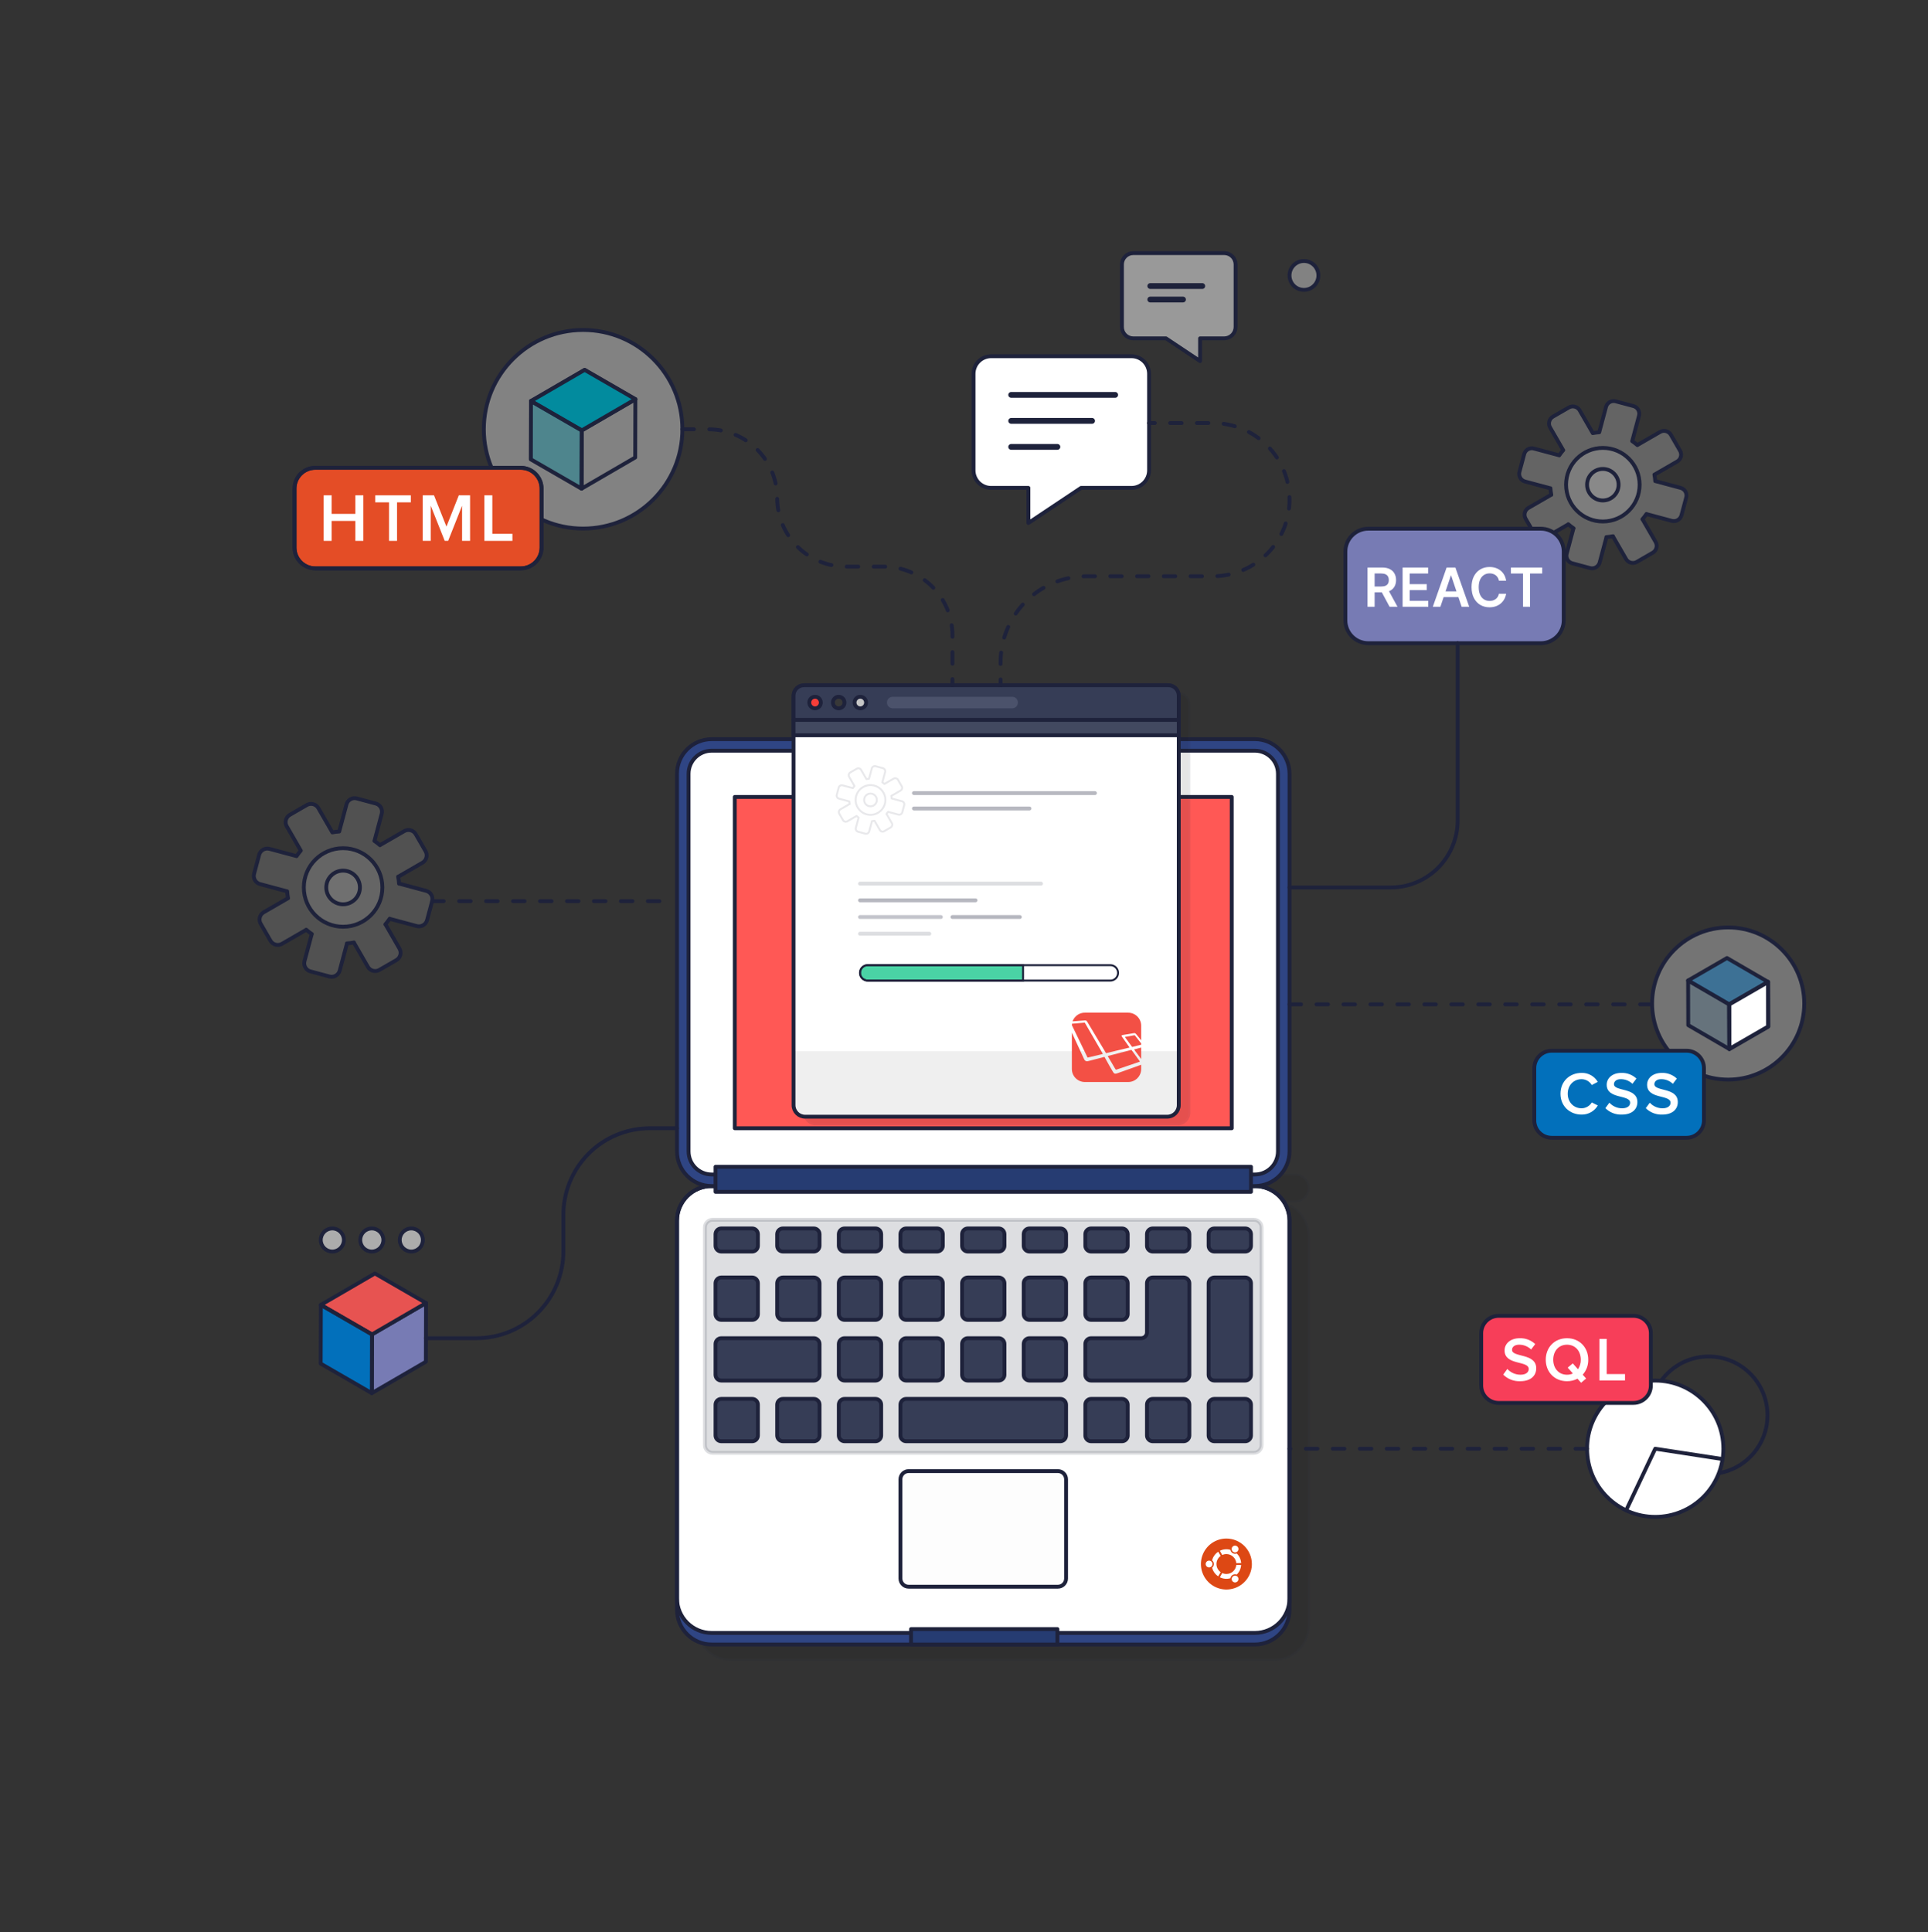 <svg width="1001" height="1003" viewBox="0 0 1001 1003" fill="none" xmlns="http://www.w3.org/2000/svg">
<rect x="0" y="0" width="1001" height="1003" fill="#333333" stroke="none"/>
<g clip-path="url(#clip0_809_2793)">
<g opacity="0.39">
<path opacity="0.39" d="M178.133 481.112C189.393 481.112 198.521 471.984 198.521 460.724C198.521 449.464 189.393 440.336 178.133 440.336C166.873 440.336 157.745 449.464 157.745 460.724C157.745 471.984 166.873 481.112 178.133 481.112Z" fill="white"/>
<path opacity="0.39" d="M178.133 469.462C182.959 469.462 186.871 465.55 186.871 460.724C186.871 455.898 182.959 451.986 178.133 451.986C173.307 451.986 169.395 455.898 169.395 460.724C169.395 465.55 173.307 469.462 178.133 469.462Z" fill="white"/>
<path opacity="0.39" d="M209.878 431.476L197.266 438.758L197.285 438.79C196.364 437.986 195.393 437.24 194.378 436.558L194.412 436.568L198.181 422.5C198.481 421.381 198.324 420.188 197.744 419.185C197.165 418.182 196.211 417.449 195.092 417.149L185.245 414.511C184.126 414.211 182.934 414.368 181.93 414.948C180.927 415.527 180.195 416.481 179.895 417.6L176.126 431.667H176.147C174.938 431.75 173.736 431.908 172.547 432.141L172.563 432.131L165.282 419.52C164.995 419.023 164.613 418.587 164.158 418.238C163.703 417.888 163.184 417.632 162.629 417.484C162.075 417.335 161.497 417.297 160.928 417.372C160.359 417.447 159.811 417.633 159.314 417.92L150.486 423.02C149.989 423.307 149.553 423.688 149.204 424.143C148.855 424.598 148.598 425.118 148.45 425.672C148.301 426.226 148.263 426.804 148.338 427.373C148.413 427.942 148.599 428.49 148.886 428.987L156.167 441.599L156.183 441.59C155.386 442.504 154.648 443.468 153.971 444.474L153.977 444.454L139.91 440.684C138.791 440.384 137.598 440.542 136.595 441.121C135.592 441.701 134.86 442.655 134.56 443.774L131.921 453.62C131.621 454.739 131.779 455.932 132.358 456.935C132.937 457.939 133.892 458.671 135.011 458.971L149.077 462.74L149.086 462.706C149.169 463.926 149.329 465.139 149.565 466.339L149.547 466.307L136.935 473.588C135.932 474.167 135.199 475.122 134.899 476.241C134.599 477.36 134.756 478.552 135.335 479.556L140.435 488.384C140.722 488.881 141.104 489.317 141.559 489.666C142.014 490.016 142.533 490.272 143.088 490.42C143.642 490.569 144.22 490.607 144.789 490.532C145.358 490.457 145.906 490.271 146.403 489.984L159.014 482.703L158.986 482.655C159.918 483.469 160.902 484.222 161.93 484.91L161.869 484.894L158.1 498.96C157.8 500.079 157.957 501.272 158.536 502.275C159.116 503.279 160.07 504.011 161.189 504.311L171.036 506.949C172.155 507.249 173.347 507.092 174.351 506.512C175.354 505.933 176.086 504.979 176.386 503.86L180.155 489.793L180.081 489.773C181.326 489.691 182.564 489.529 183.787 489.286L183.722 489.324L191.004 501.935C191.291 502.432 191.673 502.868 192.128 503.217C192.583 503.567 193.102 503.823 193.657 503.971C194.211 504.12 194.789 504.158 195.358 504.083C195.927 504.008 196.475 503.822 196.972 503.535L205.8 498.435C206.803 497.856 207.536 496.902 207.836 495.783C208.136 494.664 207.979 493.471 207.4 492.468L200.119 479.856L200.054 479.893C200.876 478.955 201.636 477.964 202.329 476.927L202.309 477.001L216.375 480.771C216.929 480.919 217.507 480.957 218.076 480.882C218.645 480.808 219.194 480.621 219.691 480.334C220.187 480.047 220.623 479.665 220.972 479.21C221.321 478.755 221.578 478.235 221.726 477.681L224.364 467.835C224.513 467.281 224.551 466.703 224.476 466.134C224.401 465.565 224.215 465.016 223.928 464.52C223.641 464.023 223.259 463.587 222.804 463.238C222.349 462.889 221.829 462.632 221.275 462.484L207.2 458.72L207.183 458.781C207.101 457.546 206.941 456.318 206.702 455.104L206.73 455.153L219.342 447.872C220.345 447.293 221.078 446.338 221.378 445.219C221.678 444.1 221.521 442.908 220.942 441.904L215.842 433.076C215.263 432.073 214.309 431.342 213.191 431.042C212.073 430.742 210.881 430.898 209.878 431.476Z" fill="white"/>
</g>
<path opacity="0.39" d="M302.744 274.406C331.213 274.406 354.292 251.327 354.292 222.858C354.292 194.388 331.213 171.31 302.744 171.31C274.275 171.31 251.196 194.388 251.196 222.858C251.196 251.327 274.275 274.406 302.744 274.406Z" fill="white"/>
<path d="M302.036 223.418L329.883 207.236L329.797 237.509L301.95 253.692L302.036 223.418Z" stroke="#1E223B" stroke-width="2" stroke-linecap="round" stroke-linejoin="round"/>
<path d="M275.69 208.208L303.537 192.025L329.883 207.236L302.036 223.418L275.69 208.208Z" stroke="#1E223B" stroke-width="2" stroke-linecap="round" stroke-linejoin="round"/>
<path d="M275.69 208.208L303.537 192.025L329.883 207.236L302.036 223.418L275.69 208.208Z" fill="#028B9E" stroke="#1E223B" stroke-width="2" stroke-linecap="round" stroke-linejoin="round"/>
<path opacity="0.4" d="M302.036 223.418L301.95 253.692L275.604 238.481L275.69 208.208L302.036 223.418Z" fill="#028B9E" stroke="#1E223B" stroke-width="2" stroke-linecap="round" stroke-linejoin="round"/>
<path d="M302.036 223.418L301.95 253.692L275.604 238.481L275.69 208.208L302.036 223.418Z" stroke="#1E223B" stroke-width="2" stroke-linecap="round" stroke-linejoin="round"/>
<path d="M302.744 274.406C331.213 274.406 354.292 251.327 354.292 222.858C354.292 194.388 331.213 171.31 302.744 171.31C274.275 171.31 251.196 194.388 251.196 222.858C251.196 251.327 274.275 274.406 302.744 274.406Z" stroke="#1E223B" stroke-width="2" stroke-linecap="round" stroke-linejoin="round"/>
<g style="mix-blend-mode:multiply" opacity="0.11">
<path d="M661.5 623.737H379.5C369.559 623.737 361.5 631.796 361.5 641.737V843.737C361.5 853.678 369.559 861.737 379.5 861.737H661.5C671.441 861.737 679.5 853.678 679.5 843.737V641.737C679.5 631.796 671.441 623.737 661.5 623.737Z" fill="#161616"/>
<path d="M661.5 623.737H379.5C369.559 623.737 361.5 631.796 361.5 641.737V843.737C361.5 853.678 369.559 861.737 379.5 861.737H661.5C671.441 861.737 679.5 853.678 679.5 843.737V641.737C679.5 631.796 671.441 623.737 661.5 623.737Z" stroke="#1E223B" stroke-miterlimit="10"/>
</g>
<g style="mix-blend-mode:multiply" opacity="0.11">
<path d="M672.5 609.737H368.5C364.634 609.737 361.5 612.871 361.5 616.737C361.5 620.603 364.634 623.737 368.5 623.737H672.5C676.366 623.737 679.5 620.603 679.5 616.737C679.5 612.871 676.366 609.737 672.5 609.737Z" fill="#161616"/>
<path d="M672.5 609.737H368.5C364.634 609.737 361.5 612.871 361.5 616.737C361.5 620.603 364.634 623.737 368.5 623.737H672.5C676.366 623.737 679.5 620.603 679.5 616.737C679.5 612.871 676.366 609.737 672.5 609.737Z" stroke="#1E223B" stroke-miterlimit="10"/>
</g>
<path d="M651.5 615.737H369.5C359.559 615.737 351.5 623.796 351.5 633.737V835.737C351.5 845.678 359.559 853.737 369.5 853.737H651.5C661.441 853.737 669.5 845.678 669.5 835.737V633.737C669.5 623.796 661.441 615.737 651.5 615.737Z" fill="#2F4584"/>
<path d="M651.5 615.737H369.5C359.559 615.737 351.5 623.796 351.5 633.737V829.737C351.5 839.678 359.559 847.737 369.5 847.737H651.5C661.441 847.737 669.5 839.678 669.5 829.737V633.737C669.5 623.796 661.441 615.737 651.5 615.737Z" fill="white"/>
<path opacity="0.15" d="M651 633.237H370C367.791 633.237 366 635.028 366 637.237V750.237C366 752.446 367.791 754.237 370 754.237H651C653.209 754.237 655 752.446 655 750.237V637.237C655 635.028 653.209 633.237 651 633.237Z" fill="#1E223B" stroke="#1E223B" stroke-width="2" stroke-miterlimit="11"/>
<path d="M651.5 615.737H369.5C359.559 615.737 351.5 623.796 351.5 633.737V829.737C351.5 839.678 359.559 847.737 369.5 847.737H651.5C661.441 847.737 669.5 839.678 669.5 829.737V633.737C669.5 623.796 661.441 615.737 651.5 615.737Z" stroke="#1E223B" stroke-width="2" stroke-linecap="round" stroke-linejoin="round"/>
<path d="M651.5 615.737H369.5C359.559 615.737 351.5 623.796 351.5 633.737V835.737C351.5 845.678 359.559 853.737 369.5 853.737H651.5C661.441 853.737 669.5 845.678 669.5 835.737V633.737C669.5 623.796 661.441 615.737 651.5 615.737Z" stroke="#1E223B" stroke-width="2" stroke-linecap="round" stroke-linejoin="round"/>
<path d="M651.5 383.737H369.5C359.559 383.737 351.5 391.796 351.5 401.737V597.737C351.5 607.678 359.559 615.737 369.5 615.737H651.5C661.441 615.737 669.5 607.678 669.5 597.737V401.737C669.5 391.796 661.441 383.737 651.5 383.737Z" fill="#2F4584"/>
<path d="M651.5 383.737H369.5C359.559 383.737 351.5 391.796 351.5 401.737V597.737C351.5 607.678 359.559 615.737 369.5 615.737H651.5C661.441 615.737 669.5 607.678 669.5 597.737V401.737C669.5 391.796 661.441 383.737 651.5 383.737Z" stroke="#1E223B" stroke-width="2" stroke-linecap="round" stroke-linejoin="round"/>
<path d="M663.501 597.737V401.737C663.501 395.11 658.128 389.737 651.501 389.737H369.501C362.874 389.737 357.501 395.11 357.501 401.737V597.737C357.501 604.365 362.874 609.737 369.501 609.737H651.501C658.128 609.737 663.501 604.365 663.501 597.737Z" fill="white"/>
<path d="M639.501 585.737V413.737H381.501V585.737H639.501Z" fill="#FF5855" stroke="#1E223B" stroke-miterlimit="10"/>
<path d="M663.501 597.737V401.737C663.501 395.11 658.128 389.737 651.501 389.737H369.501C362.874 389.737 357.501 395.11 357.501 401.737V597.737C357.501 604.365 362.874 609.737 369.501 609.737H651.501C658.128 609.737 663.501 604.365 663.501 597.737Z" stroke="#1E223B" stroke-width="2" stroke-linecap="round" stroke-linejoin="round"/>
<path d="M639.501 585.737V413.737H381.501V585.737H639.501Z" stroke="#1E223B" stroke-width="2" stroke-linecap="round" stroke-linejoin="round"/>
<g opacity="0.1">
<path opacity="0.1" d="M549.25 763.737H471.75C469.403 763.737 467.5 765.64 467.5 767.987V819.487C467.5 821.835 469.403 823.737 471.75 823.737H549.25C551.597 823.737 553.5 821.835 553.5 819.487V767.987C553.5 765.64 551.597 763.737 549.25 763.737Z" fill="#1E223B"/>
</g>
<path d="M549.25 763.737H471.75C469.403 763.737 467.5 765.64 467.5 767.987V819.487C467.5 821.835 469.403 823.737 471.75 823.737H549.25C551.597 823.737 553.5 821.835 553.5 819.487V767.987C553.5 765.64 551.597 763.737 549.25 763.737Z" stroke="#1E223B" stroke-width="2" stroke-linecap="round" stroke-linejoin="round"/>
<path d="M549 845.737H473V853.737H549V845.737Z" fill="#263C72"/>
<path d="M549 845.737H473V853.737H549V845.737Z" stroke="#1E223B" stroke-width="2" stroke-linecap="round" stroke-linejoin="round"/>
<g style="mix-blend-mode:multiply" opacity="0.11">
<path d="M611.5 359.737H423.5C420.186 359.737 417.5 362.424 417.5 365.737V577.737C417.5 581.051 420.186 583.737 423.5 583.737H611.5C614.814 583.737 617.5 581.051 617.5 577.737V365.737C617.5 362.424 614.814 359.737 611.5 359.737Z" fill="#161616"/>
<path d="M611.5 359.737H423.5C420.186 359.737 417.5 362.424 417.5 365.737V577.737C417.5 581.051 420.186 583.737 423.5 583.737H611.5C614.814 583.737 617.5 581.051 617.5 577.737V365.737C617.5 362.424 614.814 359.737 611.5 359.737Z" stroke="#1E223B" stroke-miterlimit="10"/>
</g>
<path d="M606 355.737H418C414.686 355.737 412 358.424 412 361.737V573.737C412 577.051 414.686 579.737 418 579.737H606C609.314 579.737 612 577.051 612 573.737V361.737C612 358.424 609.314 355.737 606 355.737Z" fill="white"/>
<path d="M412 545.737H612V573.737C612 575.329 611.368 576.855 610.243 577.98C609.117 579.105 607.591 579.737 606 579.737H418C416.409 579.737 414.883 579.105 413.757 577.98C412.632 576.855 412 575.329 412 573.737V545.737Z" fill="#EFEFEF"/>
<path d="M606 355.737H418C414.686 355.737 412 358.424 412 361.737V573.737C412 577.051 414.686 579.737 418 579.737H606C609.314 579.737 612 577.051 612 573.737V361.737C612 358.424 609.314 355.737 606 355.737Z" stroke="#1E223B" stroke-width="2" stroke-linecap="round" stroke-linejoin="round"/>
<path d="M417.427 355.737H606.573C607.286 355.737 607.992 355.878 608.65 356.151C609.309 356.423 609.907 356.823 610.411 357.327C610.915 357.831 611.314 358.43 611.587 359.088C611.86 359.747 612 360.453 612 361.165V373.738H412V361.165C412 360.453 412.14 359.747 412.413 359.088C412.685 358.43 413.085 357.831 413.589 357.327C414.093 356.823 414.691 356.423 415.35 356.151C416.008 355.878 416.714 355.737 417.427 355.737Z" fill="#363D56"/>
<path d="M417.427 355.737H606.573C607.286 355.737 607.992 355.878 608.65 356.151C609.309 356.423 609.907 356.823 610.411 357.327C610.915 357.831 611.314 358.43 611.587 359.088C611.86 359.747 612 360.453 612 361.165V373.738H412V361.165C412 360.453 412.14 359.747 412.413 359.088C412.685 358.43 413.085 357.831 413.589 357.327C414.093 356.823 414.691 356.423 415.35 356.151C416.008 355.878 416.714 355.737 417.427 355.737Z" stroke="#1E223B" stroke-width="2" stroke-linecap="round" stroke-linejoin="round"/>
<path d="M612 373.737H412V381.737H612V373.737Z" fill="#424960"/>
<path d="M612 373.737H412V381.737H612V373.737Z" stroke="#1E223B" stroke-width="2" stroke-linecap="round" stroke-linejoin="round"/>
<path d="M423.167 367.737C424.824 367.737 426.167 366.394 426.167 364.737C426.167 363.08 424.824 361.737 423.167 361.737C421.51 361.737 420.167 363.08 420.167 364.737C420.167 366.394 421.51 367.737 423.167 367.737Z" fill="#F73E39"/>
<path d="M423.167 367.737C424.824 367.737 426.167 366.394 426.167 364.737C426.167 363.08 424.824 361.737 423.167 361.737C421.51 361.737 420.167 363.08 420.167 364.737C420.167 366.394 421.51 367.737 423.167 367.737Z" stroke="#1E223B" stroke-width="2" stroke-linecap="round" stroke-linejoin="round"/>
<path d="M435.435 367.737C437.092 367.737 438.435 366.394 438.435 364.737C438.435 363.08 437.092 361.737 435.435 361.737C433.778 361.737 432.435 363.08 432.435 364.737C432.435 366.394 433.778 367.737 435.435 367.737Z" fill="#383838"/>
<path d="M435.435 367.737C437.092 367.737 438.435 366.394 438.435 364.737C438.435 363.08 437.092 361.737 435.435 361.737C433.778 361.737 432.435 363.08 432.435 364.737C432.435 366.394 433.778 367.737 435.435 367.737Z" stroke="#1E223B" stroke-width="2" stroke-linecap="round" stroke-linejoin="round"/>
<path d="M446.662 367.737C448.319 367.737 449.662 366.394 449.662 364.737C449.662 363.08 448.319 361.737 446.662 361.737C445.005 361.737 443.662 363.08 443.662 364.737C443.662 366.394 445.005 367.737 446.662 367.737Z" fill="#C6C6C6"/>
<path d="M446.662 367.737C448.319 367.737 449.662 366.394 449.662 364.737C449.662 363.08 448.319 361.737 446.662 361.737C445.005 361.737 443.662 363.08 443.662 364.737C443.662 366.394 445.005 367.737 446.662 367.737Z" stroke="#1E223B" stroke-width="2" stroke-linecap="round" stroke-linejoin="round"/>
<path opacity="0.28" d="M525.5 361.737H463.5C461.843 361.737 460.5 363.08 460.5 364.737C460.5 366.394 461.843 367.737 463.5 367.737H525.5C527.157 367.737 528.5 366.394 528.5 364.737C528.5 363.08 527.157 361.737 525.5 361.737Z" fill="#8289A3"/>
<path d="M178.133 481.112C189.393 481.112 198.521 471.984 198.521 460.724C198.521 449.464 189.393 440.336 178.133 440.336C166.873 440.336 157.745 449.464 157.745 460.724C157.745 471.984 166.873 481.112 178.133 481.112Z" stroke="#1E223B" stroke-width="2" stroke-linecap="round" stroke-linejoin="round"/>
<path d="M178.133 469.462C182.959 469.462 186.871 465.55 186.871 460.724C186.871 455.898 182.959 451.986 178.133 451.986C173.307 451.986 169.395 455.898 169.395 460.724C169.395 465.55 173.307 469.462 178.133 469.462Z" stroke="#1E223B" stroke-width="2" stroke-linecap="round" stroke-linejoin="round"/>
<path d="M209.878 431.476L197.266 438.758L197.285 438.79C196.364 437.986 195.393 437.24 194.378 436.558L194.412 436.568L198.181 422.5C198.481 421.381 198.324 420.188 197.744 419.185C197.165 418.182 196.211 417.449 195.092 417.149L185.245 414.511C184.126 414.211 182.934 414.368 181.93 414.948C180.927 415.527 180.195 416.481 179.895 417.6L176.126 431.667H176.147C174.938 431.75 173.736 431.908 172.547 432.141L172.563 432.131L165.282 419.52C164.995 419.023 164.613 418.587 164.158 418.238C163.703 417.888 163.184 417.632 162.629 417.484C162.075 417.335 161.497 417.297 160.928 417.372C160.359 417.447 159.811 417.633 159.314 417.92L150.486 423.02C149.989 423.307 149.553 423.688 149.204 424.143C148.855 424.598 148.598 425.118 148.45 425.672C148.301 426.226 148.263 426.804 148.338 427.373C148.413 427.942 148.599 428.49 148.886 428.987L156.167 441.599L156.183 441.59C155.386 442.504 154.648 443.468 153.971 444.474L153.977 444.454L139.91 440.684C138.791 440.384 137.598 440.542 136.595 441.121C135.592 441.701 134.86 442.655 134.56 443.774L131.921 453.62C131.621 454.739 131.779 455.932 132.358 456.935C132.937 457.939 133.892 458.671 135.011 458.971L149.077 462.74L149.086 462.706C149.169 463.926 149.329 465.139 149.565 466.339L149.547 466.307L136.935 473.588C135.932 474.167 135.199 475.122 134.899 476.241C134.599 477.36 134.756 478.552 135.335 479.556L140.435 488.384C140.722 488.881 141.104 489.317 141.559 489.666C142.014 490.016 142.533 490.272 143.088 490.42C143.642 490.569 144.22 490.607 144.789 490.532C145.358 490.457 145.906 490.271 146.403 489.984L159.014 482.703L158.986 482.655C159.918 483.469 160.902 484.222 161.93 484.91L161.869 484.894L158.1 498.96C157.8 500.079 157.957 501.272 158.536 502.275C159.116 503.279 160.07 504.011 161.189 504.311L171.036 506.949C172.155 507.249 173.347 507.092 174.351 506.512C175.354 505.933 176.086 504.979 176.386 503.86L180.155 489.793L180.081 489.773C181.326 489.691 182.564 489.529 183.787 489.286L183.722 489.324L191.004 501.935C191.291 502.432 191.673 502.868 192.128 503.217C192.583 503.567 193.102 503.823 193.657 503.971C194.211 504.12 194.789 504.158 195.358 504.083C195.927 504.008 196.475 503.822 196.972 503.535L205.8 498.435C206.803 497.856 207.536 496.902 207.836 495.783C208.136 494.664 207.979 493.471 207.4 492.468L200.119 479.856L200.054 479.893C200.876 478.955 201.636 477.964 202.329 476.927L202.309 477.001L216.375 480.771C216.929 480.919 217.507 480.957 218.076 480.882C218.645 480.808 219.194 480.621 219.691 480.334C220.187 480.047 220.623 479.665 220.972 479.21C221.321 478.755 221.578 478.235 221.726 477.681L224.364 467.835C224.513 467.281 224.551 466.703 224.476 466.134C224.401 465.565 224.215 465.016 223.928 464.52C223.641 464.023 223.259 463.587 222.804 463.238C222.349 462.889 221.829 462.632 221.275 462.484L207.2 458.72L207.183 458.781C207.101 457.546 206.941 456.318 206.702 455.104L206.73 455.153L219.342 447.872C220.345 447.293 221.078 446.338 221.378 445.219C221.678 444.1 221.521 442.908 220.942 441.904L215.842 433.076C215.263 432.073 214.309 431.342 213.191 431.042C212.073 430.742 210.881 430.898 209.878 431.476Z" stroke="#1E223B" stroke-width="2" stroke-linecap="round" stroke-linejoin="round"/>
<g opacity="0.32">
<path opacity="0.32" d="M451.942 423.012C456.206 423.012 459.662 419.556 459.662 415.292C459.662 411.029 456.206 407.572 451.942 407.572C447.678 407.572 444.222 411.029 444.222 415.292C444.222 419.556 447.678 423.012 451.942 423.012Z" stroke="#1E223B" stroke-linecap="round" stroke-linejoin="round"/>
<path opacity="0.32" d="M451.942 418.601C453.769 418.601 455.251 417.12 455.251 415.292C455.251 413.465 453.769 411.983 451.942 411.983C450.114 411.983 448.633 413.465 448.633 415.292C448.633 417.12 450.114 418.601 451.942 418.601Z" stroke="#1E223B" stroke-linecap="round" stroke-linejoin="round"/>
<path opacity="0.32" d="M468.274 415.961L462.947 414.534V414.548C462.916 414.086 462.856 413.626 462.767 413.172L462.773 413.183L467.549 410.426C467.928 410.205 468.204 409.844 468.317 409.42C468.429 408.996 468.369 408.545 468.149 408.166L466.219 404.824C466.111 404.635 465.966 404.47 465.794 404.338C465.622 404.206 465.425 404.109 465.215 404.052C465.005 403.996 464.786 403.982 464.571 404.01C464.356 404.038 464.148 404.109 463.96 404.218L459.184 406.975V406.982C458.838 406.68 458.473 406.4 458.092 406.144H458.099L459.526 400.817C459.64 400.393 459.58 399.941 459.361 399.561C459.142 399.182 458.781 398.904 458.357 398.791L454.628 397.791C454.204 397.677 453.753 397.737 453.373 397.956C452.993 398.176 452.716 398.537 452.602 398.961L451.175 404.287H451.182C450.724 404.318 450.268 404.378 449.817 404.467H449.824L447.067 399.692C446.848 399.312 446.486 399.034 446.062 398.921C445.639 398.807 445.187 398.866 444.807 399.086L441.464 401.016C441.084 401.235 440.807 401.597 440.694 402.02C440.58 402.444 440.64 402.896 440.859 403.276L443.616 408.052L443.627 408.045C443.323 408.393 443.041 408.761 442.783 409.145V409.131L437.457 407.704C437.247 407.647 437.028 407.633 436.813 407.661C436.597 407.69 436.39 407.76 436.202 407.869C436.013 407.978 435.849 408.122 435.716 408.295C435.584 408.467 435.487 408.664 435.431 408.874L434.431 412.602C434.317 413.026 434.377 413.477 434.596 413.857C434.816 414.237 435.177 414.515 435.601 414.629L440.927 416.056L440.933 416.035C440.964 416.502 441.026 416.967 441.117 417.427L441.105 417.407L436.329 420.164C436.141 420.272 435.976 420.417 435.844 420.589C435.711 420.762 435.614 420.958 435.558 421.168C435.502 421.378 435.488 421.597 435.516 421.812C435.545 422.028 435.615 422.235 435.724 422.424L437.654 425.766C437.763 425.954 437.907 426.119 438.079 426.251C438.252 426.383 438.449 426.481 438.658 426.537C438.868 426.593 439.087 426.607 439.303 426.579C439.518 426.551 439.726 426.48 439.914 426.372L444.689 423.615L444.675 423.59C445.03 423.901 445.405 424.188 445.797 424.451L445.77 424.444L444.343 429.771C444.287 429.98 444.272 430.199 444.301 430.415C444.329 430.63 444.4 430.838 444.508 431.026C444.617 431.214 444.762 431.379 444.934 431.511C445.106 431.643 445.303 431.74 445.513 431.797L449.241 432.797C449.665 432.91 450.116 432.85 450.496 432.631C450.876 432.412 451.153 432.05 451.267 431.627L452.7 426.3L452.673 426.293C453.143 426.261 453.611 426.199 454.073 426.108L454.048 426.123L456.805 430.898C457.024 431.278 457.386 431.555 457.81 431.668C458.233 431.782 458.685 431.723 459.065 431.504L462.408 429.574C462.788 429.354 463.065 428.993 463.178 428.569C463.292 428.145 463.232 427.694 463.013 427.314L460.256 422.538L460.236 422.55C460.544 422.197 460.83 421.825 461.091 421.437V421.457L466.417 422.885C466.841 422.998 467.292 422.938 467.672 422.719C468.052 422.5 468.329 422.138 468.443 421.715L469.443 417.986C469.556 417.562 469.497 417.111 469.278 416.731C469.058 416.351 468.697 416.074 468.274 415.961Z" stroke="#1E223B" stroke-linecap="round" stroke-linejoin="round"/>
</g>
<g opacity="0.49">
<path opacity="0.49" d="M832.171 270.725C842.717 270.725 851.267 262.176 851.267 251.629C851.267 241.083 842.717 232.533 832.171 232.533C821.625 232.533 813.075 241.083 813.075 251.629C813.075 262.176 821.625 270.725 832.171 270.725Z" fill="white"/>
<path opacity="0.49" d="M832.171 259.813C836.691 259.813 840.355 256.149 840.355 251.629C840.355 247.109 836.691 243.445 832.171 243.445C827.651 243.445 823.987 247.109 823.987 251.629C823.987 256.149 827.651 259.813 832.171 259.813Z" fill="white"/>
<path opacity="0.49" d="M861.905 224.236L850.092 231.056L850.11 231.086C849.247 230.332 848.338 229.634 847.387 228.996L847.419 229.005L850.949 215.829C851.23 214.78 851.083 213.664 850.54 212.724C849.998 211.784 849.104 211.099 848.056 210.818L838.833 208.347C838.314 208.207 837.773 208.172 837.24 208.242C836.707 208.312 836.193 208.486 835.728 208.755C835.262 209.024 834.854 209.381 834.527 209.808C834.2 210.234 833.96 210.721 833.821 211.24L830.291 224.415L830.311 224.421C829.177 224.497 828.05 224.645 826.935 224.864L826.95 224.855L820.13 213.043C819.588 212.102 818.694 211.416 817.646 211.135C816.597 210.854 815.48 211 814.54 211.543L806.271 216.317C805.805 216.585 805.397 216.943 805.07 217.369C804.742 217.795 804.502 218.282 804.363 218.801C804.224 219.32 804.188 219.861 804.258 220.394C804.328 220.927 804.502 221.441 804.771 221.907L811.591 233.719L811.606 233.71C810.859 234.565 810.167 235.467 809.534 236.41V236.391L796.359 232.86C795.311 232.579 794.194 232.726 793.254 233.269C792.314 233.811 791.628 234.705 791.347 235.754L788.876 244.977C788.595 246.025 788.743 247.142 789.285 248.081C789.828 249.021 790.722 249.707 791.77 249.988L804.945 253.518L804.953 253.487C805.031 254.628 805.181 255.764 805.402 256.887L805.385 256.857L793.572 263.677C793.106 263.945 792.698 264.302 792.371 264.729C792.044 265.155 791.803 265.641 791.664 266.16C791.525 266.679 791.489 267.221 791.559 267.754C791.629 268.286 791.803 268.8 792.072 269.266L796.846 277.535C797.388 278.475 798.282 279.161 799.33 279.442C800.379 279.723 801.496 279.577 802.436 279.035L814.248 272.215L814.222 272.169C815.095 272.931 816.016 273.637 816.979 274.282L816.922 274.266L813.392 287.442C813.253 287.961 813.217 288.502 813.287 289.035C813.357 289.567 813.532 290.081 813.8 290.546C814.069 291.012 814.427 291.42 814.853 291.747C815.279 292.074 815.766 292.314 816.285 292.453L825.508 294.924C826.027 295.063 826.568 295.098 827.101 295.028C827.634 294.958 828.148 294.784 828.613 294.515C829.079 294.246 829.486 293.889 829.814 293.463C830.141 293.036 830.381 292.55 830.52 292.031L834.05 278.856L833.981 278.837C835.146 278.76 836.305 278.608 837.451 278.381L837.391 278.416L844.211 290.228C844.479 290.693 844.837 291.101 845.263 291.429C845.69 291.756 846.176 291.996 846.695 292.136C847.214 292.275 847.756 292.31 848.289 292.24C848.822 292.17 849.335 291.996 849.801 291.728L858.069 286.954C858.535 286.685 858.943 286.328 859.27 285.901C859.598 285.475 859.838 284.989 859.977 284.469C860.117 283.95 860.152 283.409 860.082 282.876C860.012 282.343 859.838 281.829 859.569 281.364L852.749 269.552L852.689 269.587C853.458 268.707 854.17 267.78 854.819 266.809L854.801 266.878L867.976 270.409C869.024 270.689 870.141 270.542 871.081 269.999C872.021 269.457 872.707 268.563 872.988 267.515L875.459 258.293C875.74 257.244 875.592 256.127 875.05 255.187C874.507 254.247 873.613 253.562 872.565 253.281L859.39 249.751L859.375 249.808C859.299 248.651 859.148 247.501 858.924 246.364L858.95 246.409L870.763 239.589C871.229 239.32 871.637 238.963 871.964 238.537C872.291 238.11 872.532 237.624 872.671 237.105C872.81 236.586 872.846 236.044 872.776 235.512C872.706 234.979 872.532 234.465 872.263 234L867.5 225.734C867.231 225.268 866.873 224.859 866.446 224.532C866.02 224.204 865.533 223.964 865.013 223.825C864.493 223.686 863.951 223.65 863.418 223.721C862.885 223.791 862.371 223.966 861.905 224.236Z" fill="white"/>
</g>
<path d="M832.178 270.725C842.724 270.725 851.274 262.176 851.274 251.629C851.274 241.083 842.724 232.533 832.178 232.533C821.631 232.533 813.082 241.083 813.082 251.629C813.082 262.176 821.631 270.725 832.178 270.725Z" stroke="#1E223B" stroke-width="2" stroke-linecap="round" stroke-linejoin="round"/>
<path d="M832.178 259.813C836.698 259.813 840.362 256.149 840.362 251.629C840.362 247.109 836.698 243.445 832.178 243.445C827.658 243.445 823.994 247.109 823.994 251.629C823.994 256.149 827.658 259.813 832.178 259.813Z" stroke="#1E223B" stroke-width="2" stroke-linecap="round" stroke-linejoin="round"/>
<path d="M872.573 253.284L859.398 249.754L859.389 249.787C859.312 248.645 859.162 247.51 858.942 246.387L858.958 246.415L870.771 239.595C871.236 239.326 871.645 238.969 871.972 238.543C872.299 238.117 872.54 237.63 872.679 237.111C872.818 236.592 872.854 236.051 872.784 235.518C872.714 234.985 872.54 234.471 872.271 234.006L867.5 225.734C866.957 224.794 866.064 224.107 865.016 223.826C863.967 223.545 862.85 223.691 861.91 224.234L850.097 231.054L850.107 231.072C849.252 230.324 848.35 229.631 847.407 228.998H847.424L850.954 215.822C851.235 214.773 851.087 213.657 850.545 212.717C850.002 211.777 849.108 211.092 848.06 210.811L838.838 208.34C838.319 208.201 837.778 208.165 837.245 208.235C836.712 208.305 836.198 208.48 835.733 208.748C835.267 209.017 834.859 209.375 834.532 209.801C834.205 210.227 833.965 210.714 833.826 211.233L830.296 224.408H830.313C829.179 224.485 828.052 224.634 826.937 224.853L826.955 224.843L820.135 213.031C819.592 212.091 818.699 211.404 817.651 211.123C816.602 210.842 815.485 210.989 814.545 211.531L806.276 216.305C805.81 216.573 805.402 216.931 805.075 217.357C804.747 217.783 804.507 218.27 804.368 218.789C804.229 219.308 804.193 219.85 804.263 220.382C804.333 220.915 804.507 221.429 804.776 221.895L811.596 233.707L811.624 233.691C810.871 234.554 810.173 235.463 809.535 236.414L809.544 236.381L796.369 232.85C795.321 232.569 794.204 232.716 793.264 233.259C792.324 233.802 791.638 234.695 791.357 235.744L788.886 244.966C788.605 246.014 788.752 247.131 789.295 248.071C789.837 249.011 790.731 249.697 791.779 249.978L804.955 253.508L804.968 253.458C805.047 254.614 805.199 255.764 805.424 256.901L805.395 256.85L793.582 263.67C793.116 263.938 792.708 264.296 792.381 264.722C792.054 265.148 791.813 265.634 791.674 266.153C791.535 266.673 791.499 267.214 791.569 267.747C791.639 268.28 791.813 268.793 792.082 269.259L796.856 277.528C797.398 278.468 798.292 279.154 799.34 279.435C800.389 279.717 801.506 279.57 802.446 279.028L814.258 272.208L814.223 272.146C815.102 272.915 816.029 273.627 817 274.277L816.932 274.259L813.402 287.434C813.263 287.953 813.227 288.494 813.297 289.027C813.367 289.56 813.542 290.073 813.81 290.539C814.079 291.004 814.437 291.412 814.863 291.739C815.289 292.067 815.776 292.307 816.295 292.446L825.518 294.917C826.037 295.056 826.578 295.092 827.111 295.022C827.644 294.952 828.158 294.777 828.623 294.509C829.088 294.24 829.496 293.882 829.823 293.456C830.15 293.029 830.39 292.543 830.529 292.024L834.06 278.849L833.992 278.831C835.158 278.753 836.317 278.6 837.463 278.373L837.401 278.409L844.221 290.221C844.489 290.686 844.847 291.095 845.273 291.422C845.699 291.75 846.186 291.99 846.705 292.129C847.224 292.268 847.766 292.304 848.299 292.234C848.832 292.164 849.345 291.99 849.811 291.721L858.079 286.947C858.545 286.678 858.953 286.321 859.28 285.895C859.608 285.468 859.848 284.982 859.987 284.463C860.127 283.943 860.162 283.402 860.092 282.869C860.022 282.336 859.848 281.822 859.579 281.357L852.759 269.545L852.708 269.575C853.472 268.703 854.178 267.782 854.824 266.82L854.811 266.871L867.986 270.402C869.034 270.682 870.151 270.535 871.091 269.993C872.031 269.45 872.717 268.556 872.998 267.508L875.469 258.286C875.747 257.238 875.598 256.124 875.055 255.186C874.512 254.249 873.619 253.564 872.573 253.284Z" stroke="#1E223B" stroke-width="2" stroke-linecap="round" stroke-linejoin="round"/>
<path d="M587.47 253.288H561.27L533.93 271.515V253.288H514.564C512.147 253.288 509.829 252.328 508.12 250.619C506.411 248.91 505.451 246.592 505.451 244.175V194.052C505.451 191.636 506.411 189.318 508.12 187.609C509.829 185.9 512.147 184.939 514.564 184.939H587.47C588.667 184.939 589.852 185.175 590.958 185.633C592.063 186.091 593.068 186.762 593.914 187.608C594.761 188.454 595.432 189.459 595.89 190.565C596.348 191.671 596.584 192.856 596.584 194.052V244.175C596.584 245.372 596.348 246.557 595.89 247.663C595.432 248.769 594.761 249.773 593.914 250.62C593.068 251.466 592.063 252.137 590.958 252.595C589.852 253.053 588.667 253.289 587.47 253.288Z" fill="white"/>
<path d="M587.47 253.288H561.27L533.93 271.515V253.288H514.564C512.147 253.288 509.829 252.328 508.12 250.619C506.411 248.91 505.451 246.592 505.451 244.175V194.052C505.451 191.636 506.411 189.318 508.12 187.609C509.829 185.9 512.147 184.939 514.564 184.939H587.47C588.667 184.939 589.852 185.175 590.958 185.633C592.063 186.091 593.068 186.762 593.914 187.608C594.761 188.454 595.432 189.459 595.89 190.565C596.348 191.671 596.584 192.856 596.584 194.052V244.175C596.584 245.372 596.348 246.557 595.89 247.663C595.432 248.769 594.761 249.773 593.914 250.62C593.068 251.466 592.063 252.137 590.958 252.595C589.852 253.053 588.667 253.289 587.47 253.288Z" stroke="#1E223B" stroke-width="2" stroke-linecap="round" stroke-linejoin="round"/>
<path opacity="0.5" d="M588.4 175.657H605.366L623.066 187.457V175.657H635.6C637.165 175.657 638.665 175.036 639.772 173.929C640.878 172.823 641.5 171.322 641.5 169.757V137.3C641.5 135.736 640.878 134.235 639.772 133.128C638.665 132.022 637.165 131.4 635.6 131.4H588.4C586.835 131.4 585.335 132.022 584.228 133.128C583.122 134.235 582.5 135.736 582.5 137.3V169.755C582.5 170.53 582.652 171.298 582.949 172.014C583.245 172.73 583.679 173.381 584.227 173.929C584.775 174.477 585.426 174.911 586.142 175.208C586.858 175.505 587.625 175.657 588.4 175.657Z" fill="white"/>
<path d="M588.4 175.657H605.366L623.066 187.457V175.657H635.6C637.165 175.657 638.665 175.036 639.772 173.929C640.878 172.823 641.5 171.322 641.5 169.757V137.3C641.5 135.736 640.878 134.235 639.772 133.128C638.665 132.022 637.165 131.4 635.6 131.4H588.4C586.835 131.4 585.335 132.022 584.228 133.128C583.122 134.235 582.5 135.736 582.5 137.3V169.755C582.5 170.53 582.652 171.298 582.949 172.014C583.245 172.73 583.679 173.381 584.227 173.929C584.775 174.477 585.426 174.911 586.142 175.208C586.858 175.505 587.625 175.657 588.4 175.657Z" stroke="#1E223B" stroke-width="2" stroke-linecap="round" stroke-linejoin="round"/>
<path d="M649.964 811.97C649.964 814.587 649.188 817.145 647.734 819.321C646.279 821.497 644.213 823.193 641.795 824.194C639.377 825.196 636.717 825.458 634.15 824.947C631.583 824.436 629.226 823.176 627.375 821.325C625.525 819.475 624.265 817.117 623.754 814.55C623.244 811.984 623.506 809.323 624.507 806.905C625.509 804.488 627.205 802.421 629.381 800.967C631.557 799.513 634.115 798.737 636.732 798.737C638.47 798.737 640.19 799.08 641.796 799.745C643.401 800.41 644.86 801.384 646.089 802.613C647.318 803.842 648.292 805.301 648.957 806.906C649.622 808.512 649.964 810.233 649.964 811.97Z" fill="#DD4814"/>
<path d="M627.734 810.2C627.385 810.2 627.043 810.303 626.752 810.497C626.462 810.691 626.235 810.967 626.101 811.289C625.967 811.612 625.932 811.967 626 812.31C626.067 812.653 626.235 812.968 626.482 813.215C626.729 813.462 627.043 813.631 627.386 813.7C627.729 813.768 628.084 813.734 628.407 813.6C628.73 813.467 629.006 813.241 629.201 812.951C629.395 812.661 629.499 812.319 629.5 811.97C629.5 811.738 629.455 811.508 629.366 811.293C629.278 811.078 629.148 810.883 628.984 810.719C628.82 810.555 628.625 810.424 628.411 810.335C628.196 810.246 627.966 810.2 627.734 810.2ZM640.348 818.229C640.045 818.404 639.801 818.664 639.647 818.977C639.492 819.29 639.434 819.642 639.479 819.989C639.525 820.335 639.672 820.66 639.902 820.923C640.133 821.185 640.436 821.374 640.773 821.464C641.11 821.555 641.467 821.543 641.798 821.431C642.128 821.319 642.419 821.111 642.631 820.834C642.844 820.557 642.97 820.223 642.993 819.875C643.016 819.526 642.935 819.179 642.76 818.876C642.525 818.471 642.139 818.176 641.687 818.055C641.235 817.934 640.753 817.998 640.348 818.232V818.229ZM631.572 811.966C631.571 811.138 631.77 810.322 632.152 809.587C632.534 808.852 633.088 808.22 633.766 807.745L632.474 805.581C630.904 806.628 629.775 808.217 629.301 810.043C629.587 810.276 629.817 810.569 629.975 810.902C630.133 811.234 630.215 811.598 630.215 811.967C630.215 812.335 630.133 812.699 629.975 813.031C629.817 813.364 629.587 813.657 629.301 813.89C629.775 815.717 630.904 817.305 632.474 818.352L633.766 816.188C633.088 815.713 632.535 815.081 632.153 814.347C631.771 813.613 631.572 812.797 631.572 811.969V811.966ZM636.732 806.806C638.021 806.806 639.263 807.289 640.214 808.158C641.165 809.028 641.756 810.222 641.871 811.506L644.389 811.469C644.269 809.585 643.457 807.812 642.109 806.491C641.765 806.621 641.396 806.673 641.03 806.643C640.663 806.613 640.308 806.502 639.99 806.318C639.671 806.134 639.398 805.882 639.189 805.579C638.98 805.276 638.841 804.931 638.782 804.568C636.963 804.064 635.023 804.247 633.331 805.084L634.558 807.284C635.239 806.969 635.981 806.807 636.732 806.809V806.806ZM636.732 817.127C635.981 817.128 635.239 816.964 634.558 816.647L633.331 818.847C635.023 819.683 636.963 819.866 638.782 819.362C638.841 818.999 638.98 818.654 639.189 818.351C639.398 818.048 639.671 817.796 639.99 817.612C640.308 817.428 640.663 817.317 641.03 817.287C641.396 817.257 641.765 817.309 642.109 817.439C643.457 816.118 644.269 814.345 644.389 812.461L641.871 812.424C641.758 813.709 641.167 814.905 640.216 815.776C639.265 816.647 638.022 817.13 636.732 817.13V817.127ZM640.348 805.704C640.651 805.878 640.998 805.959 641.346 805.936C641.695 805.913 642.029 805.788 642.306 805.575C642.583 805.362 642.791 805.072 642.903 804.741C643.015 804.411 643.026 804.054 642.936 803.717C642.846 803.38 642.657 803.077 642.395 802.846C642.132 802.616 641.807 802.469 641.461 802.423C641.114 802.378 640.762 802.436 640.449 802.59C640.136 802.745 639.876 802.989 639.701 803.291C639.584 803.492 639.509 803.714 639.478 803.944C639.447 804.175 639.463 804.409 639.523 804.633C639.583 804.858 639.687 805.068 639.828 805.253C639.97 805.437 640.147 805.591 640.348 805.707V805.704Z" fill="white"/>
<path d="M193.132 692.759L221.189 676.453L221.103 706.956L193.045 723.261L193.132 692.759Z" fill="#777BB4"/>
<path d="M193.132 692.759L221.189 676.453L221.103 706.956L193.045 723.261L193.132 692.759Z" stroke="#1E223B" stroke-width="2" stroke-linecap="round" stroke-linejoin="round"/>
<path opacity="0.88" d="M166.587 677.433L194.644 661.127L221.189 676.453L193.132 692.759L166.587 677.433Z" fill="#FF5855" stroke="#1E223B" stroke-miterlimit="10"/>
<path d="M193.132 692.759L193.045 723.261L166.5 707.935L166.587 677.433L193.132 692.759Z" fill="#0270BB"/>
<path d="M166.587 677.433L194.644 661.127L221.189 676.453L193.132 692.759L166.587 677.433Z" stroke="#1E223B" stroke-width="2" stroke-linecap="round" stroke-linejoin="round"/>
<path d="M193.132 692.759L193.045 723.261L166.5 707.935L166.587 677.433L193.132 692.759Z" stroke="#1E223B" stroke-width="2" stroke-linecap="round" stroke-linejoin="round"/>
<path opacity="0.59" d="M172.545 649.737C175.859 649.737 178.545 647.051 178.545 643.737C178.545 640.424 175.859 637.737 172.545 637.737C169.231 637.737 166.545 640.424 166.545 643.737C166.545 647.051 169.231 649.737 172.545 649.737Z" fill="white"/>
<path d="M172.545 649.737C175.859 649.737 178.545 647.051 178.545 643.737C178.545 640.424 175.859 637.737 172.545 637.737C169.231 637.737 166.545 640.424 166.545 643.737C166.545 647.051 169.231 649.737 172.545 649.737Z" stroke="#1E223B" stroke-width="2" stroke-linecap="round" stroke-linejoin="round"/>
<path opacity="0.59" d="M193.045 649.737C196.359 649.737 199.045 647.051 199.045 643.737C199.045 640.424 196.359 637.737 193.045 637.737C189.731 637.737 187.045 640.424 187.045 643.737C187.045 647.051 189.731 649.737 193.045 649.737Z" fill="white"/>
<path d="M193.045 649.737C196.359 649.737 199.045 647.051 199.045 643.737C199.045 640.424 196.359 637.737 193.045 637.737C189.731 637.737 187.045 640.424 187.045 643.737C187.045 647.051 189.731 649.737 193.045 649.737Z" stroke="#1E223B" stroke-width="2" stroke-linecap="round" stroke-linejoin="round"/>
<path opacity="0.59" d="M213.545 649.737C216.859 649.737 219.545 647.051 219.545 643.737C219.545 640.424 216.859 637.737 213.545 637.737C210.231 637.737 207.545 640.424 207.545 643.737C207.545 647.051 210.231 649.737 213.545 649.737Z" fill="white"/>
<path opacity="0.32" d="M897.25 560.49C919.065 560.49 936.75 542.805 936.75 520.99C936.75 499.175 919.065 481.49 897.25 481.49C875.435 481.49 857.75 499.175 857.75 520.99C857.75 542.805 875.435 560.49 897.25 560.49Z" fill="white"/>
<path d="M213.545 649.737C216.859 649.737 219.545 647.051 219.545 643.737C219.545 640.424 216.859 637.737 213.545 637.737C210.231 637.737 207.545 640.424 207.545 643.737C207.545 647.051 210.231 649.737 213.545 649.737Z" stroke="#1E223B" stroke-width="2" stroke-linecap="round" stroke-linejoin="round"/>
<path opacity="0.12" d="M897.792 521.419L876.454 509.019L876.519 532.217L897.858 544.617L897.792 521.419Z" fill="#0270BB"/>
<path d="M897.792 521.419L876.454 509.019L876.519 532.217L897.858 544.617L897.792 521.419Z" stroke="#1E223B" stroke-width="2" stroke-linecap="round" stroke-linejoin="round"/>
<path opacity="0.47" d="M917.98 509.764L896.642 497.363L876.454 509.019L897.792 521.419L917.98 509.764Z" fill="#0270BB"/>
<path d="M917.98 509.764L896.642 497.363L876.454 509.019L897.792 521.419L917.98 509.764Z" stroke="#1E223B" stroke-width="2" stroke-linecap="round" stroke-linejoin="round"/>
<path d="M897.792 521.419L897.858 544.617L918.046 532.962L917.98 509.764L897.792 521.419Z" fill="white" stroke="#1E223B" stroke-width="2" stroke-linecap="round" stroke-linejoin="round"/>
<path d="M897.792 521.419L897.858 544.617L918.046 532.962L917.98 509.764L897.792 521.419Z" stroke="#1E223B" stroke-width="2" stroke-linecap="round" stroke-linejoin="round"/>
<path d="M897.25 560.49C919.065 560.49 936.75 542.805 936.75 520.99C936.75 499.175 919.065 481.49 897.25 481.49C875.435 481.49 857.75 499.175 857.75 520.99C857.75 542.805 875.435 560.49 897.25 560.49Z" stroke="#1E223B" stroke-width="2" stroke-linecap="round" stroke-linejoin="round"/>
<path d="M799.976 274.479H710.398C703.832 274.479 698.509 279.801 698.509 286.368V322.033C698.509 328.599 703.832 333.922 710.398 333.922H799.976C806.542 333.922 811.865 328.599 811.865 322.033V286.368C811.865 279.801 806.542 274.479 799.976 274.479Z" fill="#777BB4"/>
<path d="M799.976 274.479H710.398C703.832 274.479 698.509 279.801 698.509 286.368V322.033C698.509 328.599 703.832 333.922 710.398 333.922H799.976C806.542 333.922 811.865 328.599 811.865 322.033V286.368C811.865 279.801 806.542 274.479 799.976 274.479Z" stroke="#1E223B" stroke-width="2" stroke-linecap="round" stroke-linejoin="round"/>
<path d="M875.638 545.49H805.644C800.65 545.49 796.602 549.538 796.602 554.532V581.657C796.602 586.651 800.65 590.699 805.644 590.699H875.638C880.632 590.699 884.68 586.651 884.68 581.657V554.532C884.68 549.538 880.632 545.49 875.638 545.49Z" fill="#0270BB"/>
<path d="M875.638 545.49H805.644C800.65 545.49 796.602 549.538 796.602 554.532V581.657C796.602 586.651 800.65 590.699 805.644 590.699H875.638C880.632 590.699 884.68 586.651 884.68 581.657V554.532C884.68 549.538 880.632 545.49 875.638 545.49Z" stroke="#1E223B" stroke-width="2" stroke-linecap="round" stroke-linejoin="round"/>
<path d="M810.184 567.821C810.184 561.359 814.984 556.998 821.163 556.998C822.85 556.951 824.519 557.361 825.993 558.183C827.468 559.006 828.692 560.211 829.539 561.672L826.433 563.303C825.891 562.384 825.122 561.621 824.198 561.088C823.275 560.555 822.229 560.269 821.163 560.26C817.023 560.26 813.948 563.397 813.948 567.821C813.948 572.181 817.023 575.38 821.163 575.38C822.228 575.363 823.271 575.075 824.193 574.542C825.115 574.01 825.886 573.251 826.433 572.337L829.57 573.906C828.715 575.37 827.486 576.581 826.008 577.413C824.531 578.246 822.859 578.67 821.163 578.643C814.983 578.643 810.184 574.251 810.184 567.821Z" fill="white"/>
<path d="M833.488 575.317L835.559 572.463C836.4 573.381 837.422 574.115 838.562 574.617C839.701 575.119 840.933 575.379 842.178 575.38C845.189 575.38 846.35 573.906 846.35 572.494C846.35 568.102 834.178 570.832 834.178 563.147C834.178 559.664 837.19 556.998 841.802 556.998C843.234 556.948 844.662 557.183 846.003 557.689C847.344 558.195 848.571 558.963 849.613 559.947L847.542 562.675C846.736 561.891 845.784 561.275 844.74 560.86C843.695 560.446 842.579 560.242 841.456 560.26C839.323 560.26 837.943 561.327 837.943 562.86C837.943 566.782 850.114 564.366 850.114 572.146C850.114 575.628 847.636 578.639 842.021 578.639C840.447 578.703 838.876 578.441 837.408 577.869C835.939 577.297 834.605 576.428 833.488 575.317Z" fill="white"/>
<path d="M854.472 575.317L856.543 572.463C857.384 573.381 858.407 574.115 859.546 574.617C860.685 575.119 861.917 575.379 863.162 575.38C866.173 575.38 867.334 573.906 867.334 572.494C867.334 568.102 855.162 570.832 855.162 563.147C855.162 559.664 858.174 556.998 862.786 556.998C864.218 556.948 865.646 557.183 866.987 557.689C868.328 558.195 869.555 558.963 870.597 559.947L868.526 562.675C867.72 561.891 866.768 561.275 865.724 560.86C864.679 560.446 863.563 560.242 862.44 560.26C860.307 560.26 858.927 561.327 858.927 562.86C858.927 566.782 871.098 564.366 871.098 572.146C871.098 575.628 868.62 578.639 863.005 578.639C861.431 578.703 859.86 578.441 858.391 577.869C856.923 577.297 855.589 576.428 854.472 575.317Z" fill="white"/>
<path d="M579.063 554.988C579.344 555.395 579.516 555.362 579.734 555.269C579.952 555.176 591.203 551.378 591.547 551.253C591.891 551.128 591.781 551.019 591.672 550.847C591.563 550.675 587.813 545.582 587.625 545.285C587.437 544.988 587.344 545.05 587.047 545.144L575.121 548.245C575.121 548.245 578.781 554.579 579.063 554.985V554.988Z" fill="#F35045"/>
<path d="M592.5 549.8V543.837L588.791 544.825C589.802 546.177 591.382 548.293 592.5 549.8Z" fill="#F35045"/>
<path d="M588.78 537.483C588.596 537.524 584.526 538.26 584.28 538.293C584.034 538.326 584.113 538.469 584.213 538.611L587.794 543.525C587.794 543.525 592.173 542.438 592.441 542.38L592.504 542.365V541.714C591.704 540.705 589.54 537.957 589.352 537.7C589.127 537.391 588.968 537.441 588.784 537.483H588.78Z" fill="#F35045"/>
<path d="M563.174 529.764C564.055 529.724 564.135 529.925 564.522 530.499L574.25 546.761L586.48 543.831C585.803 542.87 582.726 538.509 582.429 538.093C582.095 537.625 582.437 537.407 582.98 537.316C583.523 537.225 588.203 536.438 588.604 536.38C589.005 536.322 589.323 536.18 589.975 536.965C590.308 537.365 591.439 538.774 592.5 540.094V532.487C592.497 530.698 591.785 528.983 590.519 527.718C589.254 526.452 587.539 525.74 585.75 525.737H563.25C562.362 525.724 561.481 525.893 560.66 526.234C559.84 526.574 559.098 527.08 558.481 527.718C557.753 528.429 557.199 529.297 556.861 530.256C559.066 530.075 562.561 529.792 563.174 529.764Z" fill="#F35045"/>
<path d="M580.166 557.176C579.134 557.489 578.672 557.644 578 556.706C577.5 556.006 574.776 551.106 573.442 548.687C570.917 549.349 566.296 550.555 564.964 550.875C564.563 551.015 564.124 550.994 563.738 550.818C563.352 550.641 563.05 550.322 562.894 549.927C562.744 549.59 558.931 541.369 556.5 536.095V554.987C556.503 556.776 557.215 558.491 558.481 559.756C559.746 561.021 561.461 561.734 563.25 561.737H585.75C587.539 561.734 589.255 561.022 590.52 559.757C591.785 558.491 592.497 556.776 592.5 554.987V552.768C589.738 553.778 580.861 556.968 580.166 557.176Z" fill="#F35045"/>
<path d="M565 548.981C565.365 548.897 572.215 547.258 572.362 547.227C572.509 547.196 572.602 547.112 572.445 546.84L563.314 531.078C563.231 530.936 563.255 530.888 563.03 530.9C562.83 530.911 557.751 531.364 556.575 531.462C556.54 531.711 556.518 531.961 556.51 532.212C557.704 534.655 564.554 548.782 564.592 548.897C564.63 549.012 564.634 549.065 565 548.981Z" fill="#F35045"/>
<path opacity="0.32" d="M474.5 411.737H568.5" stroke="#1E223B" stroke-width="2" stroke-linecap="round" stroke-linejoin="round"/>
<path opacity="0.32" d="M474.5 419.737H534.5" stroke="#1E223B" stroke-width="2" stroke-linecap="round" stroke-linejoin="round"/>
<path opacity="0.15" d="M446.5 458.737H540.5" stroke="#1E223B" stroke-width="2" stroke-linecap="round" stroke-linejoin="round"/>
<path opacity="0.32" d="M446.5 467.404H506.5" stroke="#1E223B" stroke-width="2" stroke-linecap="round" stroke-linejoin="round"/>
<path opacity="0.32" d="M494.5 476.071H529.5" stroke="#1E223B" stroke-width="2" stroke-linecap="round" stroke-linejoin="round"/>
<path opacity="0.26" d="M446.5 476.071H488.5" stroke="#1E223B" stroke-width="2" stroke-linecap="round" stroke-linejoin="round"/>
<path opacity="0.15" d="M446.5 484.737H482.5" stroke="#1E223B" stroke-width="2" stroke-linecap="round" stroke-linejoin="round"/>
<path d="M450.5 501.071C449.439 501.071 448.422 501.493 447.672 502.243C446.921 502.993 446.5 504.01 446.5 505.071C446.5 506.132 446.921 507.15 447.672 507.9C448.422 508.65 449.439 509.071 450.5 509.071H531.167V501.071H450.5Z" fill="#4AD3A5" stroke="#1E223B" stroke-miterlimit="10"/>
<path d="M576.5 501.071H450.5C448.291 501.071 446.5 502.862 446.5 505.071C446.5 507.28 448.291 509.071 450.5 509.071H576.5C578.709 509.071 580.5 507.28 580.5 505.071C580.5 502.862 578.709 501.071 576.5 501.071Z" stroke="#1E223B" stroke-linecap="round" stroke-linejoin="round"/>
<path d="M647.25 605.737H373.75C372.507 605.737 371.5 606.745 371.5 607.987V616.487C371.5 617.73 372.507 618.737 373.75 618.737H647.25C648.493 618.737 649.5 617.73 649.5 616.487V607.987C649.5 606.745 648.493 605.737 647.25 605.737Z" fill="#263C72"/>
<path d="M649.5 605.737H371.5V618.737H649.5V605.737Z" stroke="#1E223B" stroke-width="2" stroke-linecap="round" stroke-linejoin="round"/>
<path d="M646.5 637.737H630.5C628.843 637.737 627.5 639.08 627.5 640.737V646.737C627.5 648.394 628.843 649.737 630.5 649.737H646.5C648.157 649.737 649.5 648.394 649.5 646.737V640.737C649.5 639.08 648.157 637.737 646.5 637.737Z" fill="#363D56"/>
<path d="M614.5 637.737H598.5C596.843 637.737 595.5 639.08 595.5 640.737V646.737C595.5 648.394 596.843 649.737 598.5 649.737H614.5C616.157 649.737 617.5 648.394 617.5 646.737V640.737C617.5 639.08 616.157 637.737 614.5 637.737Z" fill="#363D56"/>
<path d="M582.5 637.737H566.5C564.843 637.737 563.5 639.08 563.5 640.737V646.737C563.5 648.394 564.843 649.737 566.5 649.737H582.5C584.157 649.737 585.5 648.394 585.5 646.737V640.737C585.5 639.08 584.157 637.737 582.5 637.737Z" fill="#363D56"/>
<path d="M550.5 637.737H534.5C532.843 637.737 531.5 639.08 531.5 640.737V646.737C531.5 648.394 532.843 649.737 534.5 649.737H550.5C552.157 649.737 553.5 648.394 553.5 646.737V640.737C553.5 639.08 552.157 637.737 550.5 637.737Z" fill="#363D56"/>
<path d="M518.5 637.737H502.5C500.843 637.737 499.5 639.08 499.5 640.737V646.737C499.5 648.394 500.843 649.737 502.5 649.737H518.5C520.157 649.737 521.5 648.394 521.5 646.737V640.737C521.5 639.08 520.157 637.737 518.5 637.737Z" fill="#363D56"/>
<path d="M486.5 637.737H470.5C468.843 637.737 467.5 639.08 467.5 640.737V646.737C467.5 648.394 468.843 649.737 470.5 649.737H486.5C488.157 649.737 489.5 648.394 489.5 646.737V640.737C489.5 639.08 488.157 637.737 486.5 637.737Z" fill="#363D56"/>
<path d="M454.5 637.737H438.5C436.843 637.737 435.5 639.08 435.5 640.737V646.737C435.5 648.394 436.843 649.737 438.5 649.737H454.5C456.157 649.737 457.5 648.394 457.5 646.737V640.737C457.5 639.08 456.157 637.737 454.5 637.737Z" fill="#363D56"/>
<path d="M422.5 637.737H406.5C404.843 637.737 403.5 639.08 403.5 640.737V646.737C403.5 648.394 404.843 649.737 406.5 649.737H422.5C424.157 649.737 425.5 648.394 425.5 646.737V640.737C425.5 639.08 424.157 637.737 422.5 637.737Z" fill="#363D56"/>
<path d="M390.5 637.737H374.5C372.843 637.737 371.5 639.08 371.5 640.737V646.737C371.5 648.394 372.843 649.737 374.5 649.737H390.5C392.157 649.737 393.5 648.394 393.5 646.737V640.737C393.5 639.08 392.157 637.737 390.5 637.737Z" fill="#363D56"/>
<path d="M582.5 663.214H566.5C564.843 663.214 563.5 664.557 563.5 666.214V682.214C563.5 683.871 564.843 685.214 566.5 685.214H582.5C584.157 685.214 585.5 683.871 585.5 682.214V666.214C585.5 664.557 584.157 663.214 582.5 663.214Z" fill="#363D56"/>
<path d="M550.5 663.214H534.5C532.843 663.214 531.5 664.557 531.5 666.214V682.214C531.5 683.871 532.843 685.214 534.5 685.214H550.5C552.157 685.214 553.5 683.871 553.5 682.214V666.214C553.5 664.557 552.157 663.214 550.5 663.214Z" fill="#363D56"/>
<path d="M518.5 663.214H502.5C500.843 663.214 499.5 664.557 499.5 666.214V682.214C499.5 683.871 500.843 685.214 502.5 685.214H518.5C520.157 685.214 521.5 683.871 521.5 682.214V666.214C521.5 664.557 520.157 663.214 518.5 663.214Z" fill="#363D56"/>
<path d="M486.5 663.214H470.5C468.843 663.214 467.5 664.557 467.5 666.214V682.214C467.5 683.871 468.843 685.214 470.5 685.214H486.5C488.157 685.214 489.5 683.871 489.5 682.214V666.214C489.5 664.557 488.157 663.214 486.5 663.214Z" fill="#363D56"/>
<path d="M454.5 663.214H438.5C436.843 663.214 435.5 664.557 435.5 666.214V682.214C435.5 683.871 436.843 685.214 438.5 685.214H454.5C456.157 685.214 457.5 683.871 457.5 682.214V666.214C457.5 664.557 456.157 663.214 454.5 663.214Z" fill="#363D56"/>
<path d="M422.5 663.214H406.5C404.843 663.214 403.5 664.557 403.5 666.214V682.214C403.5 683.871 404.843 685.214 406.5 685.214H422.5C424.157 685.214 425.5 683.871 425.5 682.214V666.214C425.5 664.557 424.157 663.214 422.5 663.214Z" fill="#363D56"/>
<path d="M390.5 663.214H374.5C372.843 663.214 371.5 664.557 371.5 666.214V682.214C371.5 683.871 372.843 685.214 374.5 685.214H390.5C392.157 685.214 393.5 683.871 393.5 682.214V666.214C393.5 664.557 392.157 663.214 390.5 663.214Z" fill="#363D56"/>
<path d="M646.5 663.214H630.5C628.843 663.214 627.5 664.557 627.5 666.214V713.726C627.5 715.383 628.843 716.726 630.5 716.726H646.5C648.157 716.726 649.5 715.383 649.5 713.726V666.214C649.5 664.557 648.157 663.214 646.5 663.214Z" fill="#363D56"/>
<path d="M614.5 663.214H598.5C597.704 663.214 596.941 663.53 596.379 664.093C595.816 664.655 595.5 665.418 595.5 666.214V691.726C595.5 692.522 595.184 693.285 594.621 693.847C594.059 694.41 593.296 694.726 592.5 694.726H566.5C565.704 694.726 564.941 695.042 564.379 695.605C563.816 696.167 563.5 696.93 563.5 697.726V713.726C563.5 714.522 563.816 715.285 564.379 715.847C564.941 716.41 565.704 716.726 566.5 716.726H614.5C615.296 716.726 616.059 716.41 616.621 715.847C617.184 715.285 617.5 714.522 617.5 713.726V666.214C617.5 665.418 617.184 664.655 616.621 664.093C616.059 663.53 615.296 663.214 614.5 663.214Z" fill="#363D56"/>
<path d="M550.5 694.726H534.5C532.843 694.726 531.5 696.069 531.5 697.726V713.726C531.5 715.382 532.843 716.726 534.5 716.726H550.5C552.157 716.726 553.5 715.382 553.5 713.726V697.726C553.5 696.069 552.157 694.726 550.5 694.726Z" fill="#363D56"/>
<path d="M518.5 694.726H502.5C500.843 694.726 499.5 696.069 499.5 697.726V713.726C499.5 715.382 500.843 716.726 502.5 716.726H518.5C520.157 716.726 521.5 715.382 521.5 713.726V697.726C521.5 696.069 520.157 694.726 518.5 694.726Z" fill="#363D56"/>
<path d="M486.5 694.726H470.5C468.843 694.726 467.5 696.069 467.5 697.726V713.726C467.5 715.382 468.843 716.726 470.5 716.726H486.5C488.157 716.726 489.5 715.382 489.5 713.726V697.726C489.5 696.069 488.157 694.726 486.5 694.726Z" fill="#363D56"/>
<path d="M454.5 694.726H438.5C436.843 694.726 435.5 696.069 435.5 697.726V713.726C435.5 715.382 436.843 716.726 438.5 716.726H454.5C456.157 716.726 457.5 715.382 457.5 713.726V697.726C457.5 696.069 456.157 694.726 454.5 694.726Z" fill="#363D56"/>
<path d="M422.5 694.726H374.5C372.843 694.726 371.5 696.069 371.5 697.726V713.726C371.5 715.382 372.843 716.726 374.5 716.726H422.5C424.157 716.726 425.5 715.382 425.5 713.726V697.726C425.5 696.069 424.157 694.726 422.5 694.726Z" fill="#363D56"/>
<path d="M646.5 726.237H630.5C628.843 726.237 627.5 727.58 627.5 729.237V745.237C627.5 746.894 628.843 748.237 630.5 748.237H646.5C648.157 748.237 649.5 746.894 649.5 745.237V729.237C649.5 727.58 648.157 726.237 646.5 726.237Z" fill="#363D56"/>
<path d="M614.5 726.237H598.5C596.843 726.237 595.5 727.58 595.5 729.237V745.237C595.5 746.894 596.843 748.237 598.5 748.237H614.5C616.157 748.237 617.5 746.894 617.5 745.237V729.237C617.5 727.58 616.157 726.237 614.5 726.237Z" fill="#363D56"/>
<path d="M582.5 726.237H566.5C564.843 726.237 563.5 727.58 563.5 729.237V745.237C563.5 746.894 564.843 748.237 566.5 748.237H582.5C584.157 748.237 585.5 746.894 585.5 745.237V729.237C585.5 727.58 584.157 726.237 582.5 726.237Z" fill="#363D56"/>
<path d="M550.5 726.237H470.5C468.843 726.237 467.5 727.58 467.5 729.237V745.237C467.5 746.894 468.843 748.237 470.5 748.237H550.5C552.157 748.237 553.5 746.894 553.5 745.237V729.237C553.5 727.58 552.157 726.237 550.5 726.237Z" fill="#363D56"/>
<path d="M454.5 726.237H438.5C436.843 726.237 435.5 727.58 435.5 729.237V745.237C435.5 746.894 436.843 748.237 438.5 748.237H454.5C456.157 748.237 457.5 746.894 457.5 745.237V729.237C457.5 727.58 456.157 726.237 454.5 726.237Z" fill="#363D56"/>
<path d="M422.5 726.237H406.5C404.843 726.237 403.5 727.58 403.5 729.237V745.237C403.5 746.894 404.843 748.237 406.5 748.237H422.5C424.157 748.237 425.5 746.894 425.5 745.237V729.237C425.5 727.58 424.157 726.237 422.5 726.237Z" fill="#363D56"/>
<path d="M390.5 726.237H374.5C372.843 726.237 371.5 727.58 371.5 729.237V745.237C371.5 746.894 372.843 748.237 374.5 748.237H390.5C392.157 748.237 393.5 746.894 393.5 745.237V729.237C393.5 727.58 392.157 726.237 390.5 726.237Z" fill="#363D56"/>
<path d="M646.5 637.737H630.5C628.843 637.737 627.5 639.08 627.5 640.737V646.737C627.5 648.394 628.843 649.737 630.5 649.737H646.5C648.157 649.737 649.5 648.394 649.5 646.737V640.737C649.5 639.08 648.157 637.737 646.5 637.737Z" stroke="#1E223B" stroke-width="2" stroke-linecap="round" stroke-linejoin="round"/>
<path d="M614.5 637.737H598.5C596.843 637.737 595.5 639.08 595.5 640.737V646.737C595.5 648.394 596.843 649.737 598.5 649.737H614.5C616.157 649.737 617.5 648.394 617.5 646.737V640.737C617.5 639.08 616.157 637.737 614.5 637.737Z" stroke="#1E223B" stroke-width="2" stroke-linecap="round" stroke-linejoin="round"/>
<path d="M582.5 637.737H566.5C564.843 637.737 563.5 639.08 563.5 640.737V646.737C563.5 648.394 564.843 649.737 566.5 649.737H582.5C584.157 649.737 585.5 648.394 585.5 646.737V640.737C585.5 639.08 584.157 637.737 582.5 637.737Z" stroke="#1E223B" stroke-width="2" stroke-linecap="round" stroke-linejoin="round"/>
<path d="M550.5 637.737H534.5C532.843 637.737 531.5 639.08 531.5 640.737V646.737C531.5 648.394 532.843 649.737 534.5 649.737H550.5C552.157 649.737 553.5 648.394 553.5 646.737V640.737C553.5 639.08 552.157 637.737 550.5 637.737Z" stroke="#1E223B" stroke-width="2" stroke-linecap="round" stroke-linejoin="round"/>
<path d="M518.5 637.737H502.5C500.843 637.737 499.5 639.08 499.5 640.737V646.737C499.5 648.394 500.843 649.737 502.5 649.737H518.5C520.157 649.737 521.5 648.394 521.5 646.737V640.737C521.5 639.08 520.157 637.737 518.5 637.737Z" stroke="#1E223B" stroke-width="2" stroke-linecap="round" stroke-linejoin="round"/>
<path d="M486.5 637.737H470.5C468.843 637.737 467.5 639.08 467.5 640.737V646.737C467.5 648.394 468.843 649.737 470.5 649.737H486.5C488.157 649.737 489.5 648.394 489.5 646.737V640.737C489.5 639.08 488.157 637.737 486.5 637.737Z" stroke="#1E223B" stroke-width="2" stroke-linecap="round" stroke-linejoin="round"/>
<path d="M454.5 637.737H438.5C436.843 637.737 435.5 639.08 435.5 640.737V646.737C435.5 648.394 436.843 649.737 438.5 649.737H454.5C456.157 649.737 457.5 648.394 457.5 646.737V640.737C457.5 639.08 456.157 637.737 454.5 637.737Z" stroke="#1E223B" stroke-width="2" stroke-linecap="round" stroke-linejoin="round"/>
<path d="M422.5 637.737H406.5C404.843 637.737 403.5 639.08 403.5 640.737V646.737C403.5 648.394 404.843 649.737 406.5 649.737H422.5C424.157 649.737 425.5 648.394 425.5 646.737V640.737C425.5 639.08 424.157 637.737 422.5 637.737Z" stroke="#1E223B" stroke-width="2" stroke-linecap="round" stroke-linejoin="round"/>
<path d="M390.5 637.737H374.5C372.843 637.737 371.5 639.08 371.5 640.737V646.737C371.5 648.394 372.843 649.737 374.5 649.737H390.5C392.157 649.737 393.5 648.394 393.5 646.737V640.737C393.5 639.08 392.157 637.737 390.5 637.737Z" stroke="#1E223B" stroke-width="2" stroke-linecap="round" stroke-linejoin="round"/>
<path d="M582.5 663.214H566.5C564.843 663.214 563.5 664.557 563.5 666.214V682.214C563.5 683.871 564.843 685.214 566.5 685.214H582.5C584.157 685.214 585.5 683.871 585.5 682.214V666.214C585.5 664.557 584.157 663.214 582.5 663.214Z" stroke="#1E223B" stroke-width="2" stroke-linecap="round" stroke-linejoin="round"/>
<path d="M550.5 663.214H534.5C532.843 663.214 531.5 664.557 531.5 666.214V682.214C531.5 683.871 532.843 685.214 534.5 685.214H550.5C552.157 685.214 553.5 683.871 553.5 682.214V666.214C553.5 664.557 552.157 663.214 550.5 663.214Z" stroke="#1E223B" stroke-width="2" stroke-linecap="round" stroke-linejoin="round"/>
<path d="M518.5 663.214H502.5C500.843 663.214 499.5 664.557 499.5 666.214V682.214C499.5 683.871 500.843 685.214 502.5 685.214H518.5C520.157 685.214 521.5 683.871 521.5 682.214V666.214C521.5 664.557 520.157 663.214 518.5 663.214Z" stroke="#1E223B" stroke-width="2" stroke-linecap="round" stroke-linejoin="round"/>
<path d="M486.5 663.214H470.5C468.843 663.214 467.5 664.557 467.5 666.214V682.214C467.5 683.871 468.843 685.214 470.5 685.214H486.5C488.157 685.214 489.5 683.871 489.5 682.214V666.214C489.5 664.557 488.157 663.214 486.5 663.214Z" stroke="#1E223B" stroke-width="2" stroke-linecap="round" stroke-linejoin="round"/>
<path d="M454.5 663.214H438.5C436.843 663.214 435.5 664.557 435.5 666.214V682.214C435.5 683.871 436.843 685.214 438.5 685.214H454.5C456.157 685.214 457.5 683.871 457.5 682.214V666.214C457.5 664.557 456.157 663.214 454.5 663.214Z" stroke="#1E223B" stroke-width="2" stroke-linecap="round" stroke-linejoin="round"/>
<path d="M422.5 663.214H406.5C404.843 663.214 403.5 664.557 403.5 666.214V682.214C403.5 683.871 404.843 685.214 406.5 685.214H422.5C424.157 685.214 425.5 683.871 425.5 682.214V666.214C425.5 664.557 424.157 663.214 422.5 663.214Z" stroke="#1E223B" stroke-width="2" stroke-linecap="round" stroke-linejoin="round"/>
<path d="M390.5 663.214H374.5C372.843 663.214 371.5 664.557 371.5 666.214V682.214C371.5 683.871 372.843 685.214 374.5 685.214H390.5C392.157 685.214 393.5 683.871 393.5 682.214V666.214C393.5 664.557 392.157 663.214 390.5 663.214Z" stroke="#1E223B" stroke-width="2" stroke-linecap="round" stroke-linejoin="round"/>
<path d="M646.5 663.214H630.5C628.843 663.214 627.5 664.557 627.5 666.214V713.726C627.5 715.383 628.843 716.726 630.5 716.726H646.5C648.157 716.726 649.5 715.383 649.5 713.726V666.214C649.5 664.557 648.157 663.214 646.5 663.214Z" stroke="#1E223B" stroke-width="2" stroke-linecap="round" stroke-linejoin="round"/>
<path d="M614.5 663.214H598.5C597.704 663.214 596.941 663.53 596.379 664.093C595.816 664.655 595.5 665.418 595.5 666.214V691.726C595.5 692.522 595.184 693.285 594.621 693.847C594.059 694.41 593.296 694.726 592.5 694.726H566.5C565.704 694.726 564.941 695.042 564.379 695.605C563.816 696.167 563.5 696.93 563.5 697.726V713.726C563.5 714.522 563.816 715.285 564.379 715.847C564.941 716.41 565.704 716.726 566.5 716.726H614.5C615.296 716.726 616.059 716.41 616.621 715.847C617.184 715.285 617.5 714.522 617.5 713.726V666.214C617.5 665.418 617.184 664.655 616.621 664.093C616.059 663.53 615.296 663.214 614.5 663.214Z" stroke="#1E223B" stroke-width="2" stroke-linecap="round" stroke-linejoin="round"/>
<path d="M550.5 694.726H534.5C532.843 694.726 531.5 696.069 531.5 697.726V713.726C531.5 715.382 532.843 716.726 534.5 716.726H550.5C552.157 716.726 553.5 715.382 553.5 713.726V697.726C553.5 696.069 552.157 694.726 550.5 694.726Z" stroke="#1E223B" stroke-width="2" stroke-linecap="round" stroke-linejoin="round"/>
<path d="M518.5 694.726H502.5C500.843 694.726 499.5 696.069 499.5 697.726V713.726C499.5 715.382 500.843 716.726 502.5 716.726H518.5C520.157 716.726 521.5 715.382 521.5 713.726V697.726C521.5 696.069 520.157 694.726 518.5 694.726Z" stroke="#1E223B" stroke-width="2" stroke-linecap="round" stroke-linejoin="round"/>
<path d="M486.5 694.726H470.5C468.843 694.726 467.5 696.069 467.5 697.726V713.726C467.5 715.382 468.843 716.726 470.5 716.726H486.5C488.157 716.726 489.5 715.382 489.5 713.726V697.726C489.5 696.069 488.157 694.726 486.5 694.726Z" stroke="#1E223B" stroke-width="2" stroke-linecap="round" stroke-linejoin="round"/>
<path d="M454.5 694.726H438.5C436.843 694.726 435.5 696.069 435.5 697.726V713.726C435.5 715.382 436.843 716.726 438.5 716.726H454.5C456.157 716.726 457.5 715.382 457.5 713.726V697.726C457.5 696.069 456.157 694.726 454.5 694.726Z" stroke="#1E223B" stroke-width="2" stroke-linecap="round" stroke-linejoin="round"/>
<path d="M422.5 694.726H374.5C372.843 694.726 371.5 696.069 371.5 697.726V713.726C371.5 715.382 372.843 716.726 374.5 716.726H422.5C424.157 716.726 425.5 715.382 425.5 713.726V697.726C425.5 696.069 424.157 694.726 422.5 694.726Z" stroke="#1E223B" stroke-width="2" stroke-linecap="round" stroke-linejoin="round"/>
<path d="M646.5 726.237H630.5C628.843 726.237 627.5 727.58 627.5 729.237V745.237C627.5 746.894 628.843 748.237 630.5 748.237H646.5C648.157 748.237 649.5 746.894 649.5 745.237V729.237C649.5 727.58 648.157 726.237 646.5 726.237Z" stroke="#1E223B" stroke-width="2" stroke-linecap="round" stroke-linejoin="round"/>
<path d="M614.5 726.237H598.5C596.843 726.237 595.5 727.58 595.5 729.237V745.237C595.5 746.894 596.843 748.237 598.5 748.237H614.5C616.157 748.237 617.5 746.894 617.5 745.237V729.237C617.5 727.58 616.157 726.237 614.5 726.237Z" stroke="#1E223B" stroke-width="2" stroke-linecap="round" stroke-linejoin="round"/>
<path d="M582.5 726.237H566.5C564.843 726.237 563.5 727.58 563.5 729.237V745.237C563.5 746.894 564.843 748.237 566.5 748.237H582.5C584.157 748.237 585.5 746.894 585.5 745.237V729.237C585.5 727.58 584.157 726.237 582.5 726.237Z" stroke="#1E223B" stroke-width="2" stroke-linecap="round" stroke-linejoin="round"/>
<path d="M550.5 726.237H470.5C468.843 726.237 467.5 727.58 467.5 729.237V745.237C467.5 746.894 468.843 748.237 470.5 748.237H550.5C552.157 748.237 553.5 746.894 553.5 745.237V729.237C553.5 727.58 552.157 726.237 550.5 726.237Z" stroke="#1E223B" stroke-width="2" stroke-linecap="round" stroke-linejoin="round"/>
<path d="M454.5 726.237H438.5C436.843 726.237 435.5 727.58 435.5 729.237V745.237C435.5 746.894 436.843 748.237 438.5 748.237H454.5C456.157 748.237 457.5 746.894 457.5 745.237V729.237C457.5 727.58 456.157 726.237 454.5 726.237Z" stroke="#1E223B" stroke-width="2" stroke-linecap="round" stroke-linejoin="round"/>
<path d="M422.5 726.237H406.5C404.843 726.237 403.5 727.58 403.5 729.237V745.237C403.5 746.894 404.843 748.237 406.5 748.237H422.5C424.157 748.237 425.5 746.894 425.5 745.237V729.237C425.5 727.58 424.157 726.237 422.5 726.237Z" stroke="#1E223B" stroke-width="2" stroke-linecap="round" stroke-linejoin="round"/>
<path d="M390.5 726.237H374.5C372.843 726.237 371.5 727.58 371.5 729.237V745.237C371.5 746.894 372.843 748.237 374.5 748.237H390.5C392.157 748.237 393.5 746.894 393.5 745.237V729.237C393.5 727.58 392.157 726.237 390.5 726.237Z" stroke="#1E223B" stroke-width="2" stroke-linecap="round" stroke-linejoin="round"/>
<path d="M525 205H579" stroke="#1E223B" stroke-width="3" stroke-linecap="round" stroke-linejoin="round"/>
<path d="M525 218.5H567" stroke="#1E223B" stroke-width="3" stroke-linecap="round" stroke-linejoin="round"/>
<path d="M525 232H549" stroke="#1E223B" stroke-width="3" stroke-linecap="round" stroke-linejoin="round"/>
<path d="M597.213 148.5H624.213" stroke="#1E223B" stroke-width="3" stroke-linecap="round" stroke-linejoin="round"/>
<path d="M597.213 155.5H614.213" stroke="#1E223B" stroke-width="3" stroke-linecap="round" stroke-linejoin="round"/>
<path d="M596.584 219.629H599.584" stroke="#1E223B" stroke-width="2" stroke-linecap="round" stroke-linejoin="round"/>
<path d="M607.522 219.629H629.736C640.282 219.629 650.396 223.818 657.853 231.276C665.311 238.733 669.5 248.847 669.5 259.393C669.5 264.615 668.471 269.786 666.473 274.61C664.475 279.434 661.546 283.818 657.853 287.51C654.161 291.203 649.777 294.132 644.953 296.13C640.129 298.128 634.958 299.157 629.736 299.157H564.172C558.306 299.157 552.497 300.312 547.077 302.557C541.657 304.802 536.732 308.092 532.584 312.24C528.436 316.388 525.145 321.313 522.9 326.733C520.655 332.153 519.5 337.962 519.5 343.828V348.768" stroke="#1E223B" stroke-width="2" stroke-linecap="round" stroke-linejoin="round" stroke-dasharray="5.95 7.94"/>
<path d="M519.5 352.737V355.737" stroke="#1E223B" stroke-width="2" stroke-linecap="round" stroke-linejoin="round"/>
<path d="M224.357 467.84H349.899" stroke="#1E223B" stroke-width="2" stroke-linecap="round" stroke-linejoin="round" stroke-dasharray="6 8"/>
<path d="M221.137 694.726H247.387C259.352 694.726 270.826 689.973 279.287 681.513C287.747 673.053 292.5 661.578 292.5 649.613V630.619C292.5 618.716 297.229 607.3 305.645 598.883C314.062 590.466 325.478 585.738 337.381 585.737H351.5" stroke="#1E223B" stroke-width="2" stroke-linecap="round" stroke-linejoin="round"/>
<path d="M354.292 222.858H367.848C377.304 222.859 386.372 226.615 393.058 233.301C399.744 239.987 403.5 249.056 403.5 258.511C403.5 263.193 404.422 267.829 406.214 272.155C408.006 276.481 410.632 280.411 413.943 283.722C417.253 287.032 421.184 289.658 425.509 291.45C429.835 293.241 434.471 294.164 439.153 294.163H458.848C468.304 294.164 477.372 297.92 484.058 304.606C490.744 311.292 494.5 320.361 494.5 329.816V355.737" stroke="#1E223B" stroke-width="2" stroke-linecap="round" stroke-linejoin="round" stroke-dasharray="6 8"/>
<path d="M669.5 460.732H722.032C726.598 460.732 731.119 459.834 735.337 458.087C739.555 456.34 743.388 453.779 746.616 450.551C749.845 447.323 752.406 443.49 754.153 439.272C755.901 435.054 756.8 430.533 756.8 425.968V333.922" stroke="#1E223B" stroke-width="2" stroke-linecap="round" stroke-linejoin="round"/>
<path d="M887.156 765.247C904.006 765.247 917.666 751.587 917.666 734.737C917.666 717.886 904.006 704.227 887.156 704.227C870.306 704.227 856.646 717.886 856.646 734.737C856.646 751.587 870.306 765.247 887.156 765.247Z" stroke="#1E223B" stroke-width="2" stroke-linecap="round" stroke-linejoin="round"/>
<path d="M669.5 521.419H857.75" stroke="#1E223B" stroke-width="2" stroke-linecap="round" stroke-linejoin="round" stroke-dasharray="6 8"/>
<path d="M859.373 787.5C878.917 787.5 894.76 771.656 894.76 752.113C894.76 732.569 878.917 716.726 859.373 716.726C839.829 716.726 823.986 732.569 823.986 752.113C823.986 771.656 839.829 787.5 859.373 787.5Z" fill="white"/>
<path d="M859.373 787.5C878.917 787.5 894.76 771.656 894.76 752.113C894.76 732.569 878.917 716.726 859.373 716.726C839.829 716.726 823.986 732.569 823.986 752.113C823.986 771.656 839.829 787.5 859.373 787.5Z" stroke="#1E223B" stroke-width="2" stroke-linecap="round" stroke-linejoin="round"/>
<path d="M823.986 752.113H669.5" stroke="#1E223B" stroke-width="2" stroke-linecap="round" stroke-linejoin="round" stroke-dasharray="6 8"/>
<path opacity="0.39" d="M677 150.5C681.142 150.5 684.5 147.142 684.5 143C684.5 138.858 681.142 135.5 677 135.5C672.858 135.5 669.5 138.858 669.5 143C669.5 147.142 672.858 150.5 677 150.5Z" fill="white"/>
<path d="M677 150.5C681.142 150.5 684.5 147.142 684.5 143C684.5 138.858 681.142 135.5 677 135.5C672.858 135.5 669.5 138.858 669.5 143C669.5 147.142 672.858 150.5 677 150.5Z" stroke="#1E223B" stroke-width="2" stroke-linecap="round" stroke-linejoin="round"/>
<path d="M844.256 784.114L859.373 752.113L894.355 757.482" stroke="#1E223B" stroke-width="2" stroke-linecap="round" stroke-linejoin="round"/>
<path d="M848.069 683.121H778.075C773.081 683.121 769.033 687.169 769.033 692.163V719.288C769.033 724.282 773.081 728.33 778.075 728.33H848.069C853.063 728.33 857.111 724.282 857.111 719.288V692.163C857.111 687.169 853.063 683.121 848.069 683.121Z" fill="#F73E59"/>
<path d="M848.069 683.121H778.075C773.081 683.121 769.033 687.169 769.033 692.163V719.288C769.033 724.282 773.081 728.33 778.075 728.33H848.069C853.063 728.33 857.111 724.282 857.111 719.288V692.163C857.111 687.169 853.063 683.121 848.069 683.121Z" stroke="#1E223B" stroke-width="2" stroke-linecap="round" stroke-linejoin="round"/>
<path d="M780.455 713.631L782.59 710.689C783.457 711.636 784.512 712.392 785.687 712.909C786.862 713.427 788.131 713.695 789.415 713.696C792.515 713.696 793.715 712.176 793.715 710.721C793.715 706.193 781.167 709.007 781.167 701.083C781.167 697.493 784.267 694.743 789.026 694.743C790.503 694.692 791.975 694.934 793.357 695.456C794.74 695.978 796.005 696.769 797.08 697.783L794.945 700.597C794.114 699.79 793.132 699.154 792.056 698.727C790.979 698.3 789.828 698.089 788.67 698.108C786.47 698.108 785.048 699.208 785.048 700.792C785.048 704.834 797.598 702.344 797.598 710.365C797.598 713.955 795.042 717.059 789.253 717.059C787.629 717.124 786.01 716.853 784.496 716.263C782.982 715.673 781.606 714.777 780.455 713.631Z" fill="white"/>
<path d="M802.546 705.9C802.546 699.465 807.107 694.742 813.576 694.742C820.011 694.742 824.604 699.465 824.604 705.9C824.661 708.759 823.632 711.534 821.725 713.664L823.504 715.664L820.885 717.864L819.009 715.764C817.331 716.634 815.466 717.078 813.576 717.057C807.107 717.059 802.546 712.338 802.546 705.9ZM816.615 713.049L813.931 710.008L816.583 707.808L819.267 710.847C820.252 709.388 820.761 707.659 820.723 705.898C820.723 701.436 817.909 698.105 813.576 698.105C809.209 698.105 806.427 701.436 806.427 705.898C806.427 710.33 809.209 713.698 813.576 713.698C814.624 713.708 815.662 713.486 816.615 713.049Z" fill="white"/>
<path d="M830.4 716.672V695.1H834.184V713.342H843.692V716.673L830.4 716.672Z" fill="white"/>
<path d="M270.383 242.869H163.708C157.749 242.869 152.918 247.7 152.918 253.659V284.28C152.918 290.239 157.749 295.07 163.708 295.07H270.383C276.342 295.07 281.173 290.239 281.173 284.28V253.659C281.173 247.7 276.342 242.869 270.383 242.869Z" fill="#E44D26" stroke="#1E223B" stroke-width="2" stroke-miterlimit="10"/>
<path d="M270.383 242.869H163.708C157.749 242.869 152.918 247.7 152.918 253.659V284.28C152.918 290.239 157.749 295.07 163.708 295.07H270.383C276.342 295.07 281.173 290.239 281.173 284.28V253.659C281.173 247.7 276.342 242.869 270.383 242.869Z" stroke="#1E223B" stroke-width="2" stroke-linecap="round" stroke-linejoin="round"/>
<path d="M184.5 280.8V270.442H172.194V280.8H168.044V257.141H172.194V266.788H184.5V257.141H188.65V280.8H184.5Z" fill="white"/>
<path d="M201.989 280.8V260.8H194.824V257.147H213.3V260.8H206.135V280.8H201.989Z" fill="white"/>
<path d="M239.906 280.8V262.532L232.67 280.8H230.9L223.63 262.534V280.8H219.48V257.141H225.332L231.788 273.386L238.207 257.141H244.059V280.8H239.906Z" fill="white"/>
<path d="M251.47 280.8V257.141H255.619V277.141H266.047V280.8H251.47Z" fill="white"/>
<path d="M710.009 315V294.636H717.645C719.209 294.636 720.522 294.908 721.582 295.452C722.65 295.995 723.455 296.758 723.999 297.739C724.549 298.713 724.824 299.85 724.824 301.149C724.824 302.455 724.545 303.589 723.989 304.55C723.438 305.504 722.626 306.243 721.553 306.767C720.479 307.284 719.16 307.543 717.595 307.543H712.156V304.48H717.098C718.013 304.48 718.762 304.354 719.345 304.102C719.929 303.844 720.359 303.469 720.638 302.979C720.923 302.482 721.065 301.872 721.065 301.149C721.065 300.427 720.923 299.81 720.638 299.3C720.353 298.783 719.919 298.392 719.335 298.126C718.752 297.855 718 297.719 717.078 297.719H713.697V315H710.009ZM720.528 305.773L725.57 315H721.453L716.501 305.773H720.528ZM728.219 315V294.636H741.464V297.729H731.908V303.257H740.778V306.349H731.908V311.908H741.543V315H728.219ZM747.842 315H743.905L751.074 294.636H755.628L762.807 315H758.869L753.43 298.812H753.271L747.842 315ZM747.972 307.016H758.71V309.979H747.972V307.016ZM781.962 301.507H778.244C778.138 300.897 777.942 300.357 777.657 299.886C777.372 299.409 777.017 299.005 776.593 298.673C776.169 298.342 775.685 298.093 775.141 297.928C774.604 297.755 774.024 297.669 773.401 297.669C772.294 297.669 771.313 297.947 770.458 298.504C769.603 299.054 768.933 299.863 768.45 300.93C767.966 301.991 767.724 303.287 767.724 304.818C767.724 306.376 767.966 307.688 768.45 308.756C768.94 309.816 769.61 310.618 770.458 311.162C771.313 311.699 772.291 311.967 773.391 311.967C774.001 311.967 774.571 311.888 775.102 311.729C775.638 311.563 776.119 311.321 776.543 311.003C776.974 310.685 777.335 310.294 777.627 309.83C777.925 309.366 778.131 308.835 778.244 308.239L781.962 308.259C781.823 309.226 781.522 310.134 781.058 310.983C780.6 311.831 780 312.58 779.258 313.23C778.515 313.873 777.647 314.377 776.653 314.741C775.658 315.099 774.555 315.278 773.342 315.278C771.552 315.278 769.954 314.864 768.549 314.036C767.144 313.207 766.037 312.01 765.228 310.446C764.419 308.882 764.015 307.006 764.015 304.818C764.015 302.624 764.423 300.748 765.238 299.19C766.053 297.626 767.164 296.429 768.569 295.601C769.974 294.772 771.565 294.358 773.342 294.358C774.475 294.358 775.529 294.517 776.504 294.835C777.478 295.153 778.346 295.621 779.109 296.237C779.871 296.847 780.497 297.596 780.988 298.484C781.485 299.366 781.81 300.374 781.962 301.507ZM784.446 297.729V294.636H800.693V297.729H794.399V315H790.74V297.729H784.446Z" fill="white"/>
</g>
<defs>
<clipPath id="clip0_809_2793">
<rect width="1001" height="1003" fill="white"/>
</clipPath>
</defs>
</svg>
